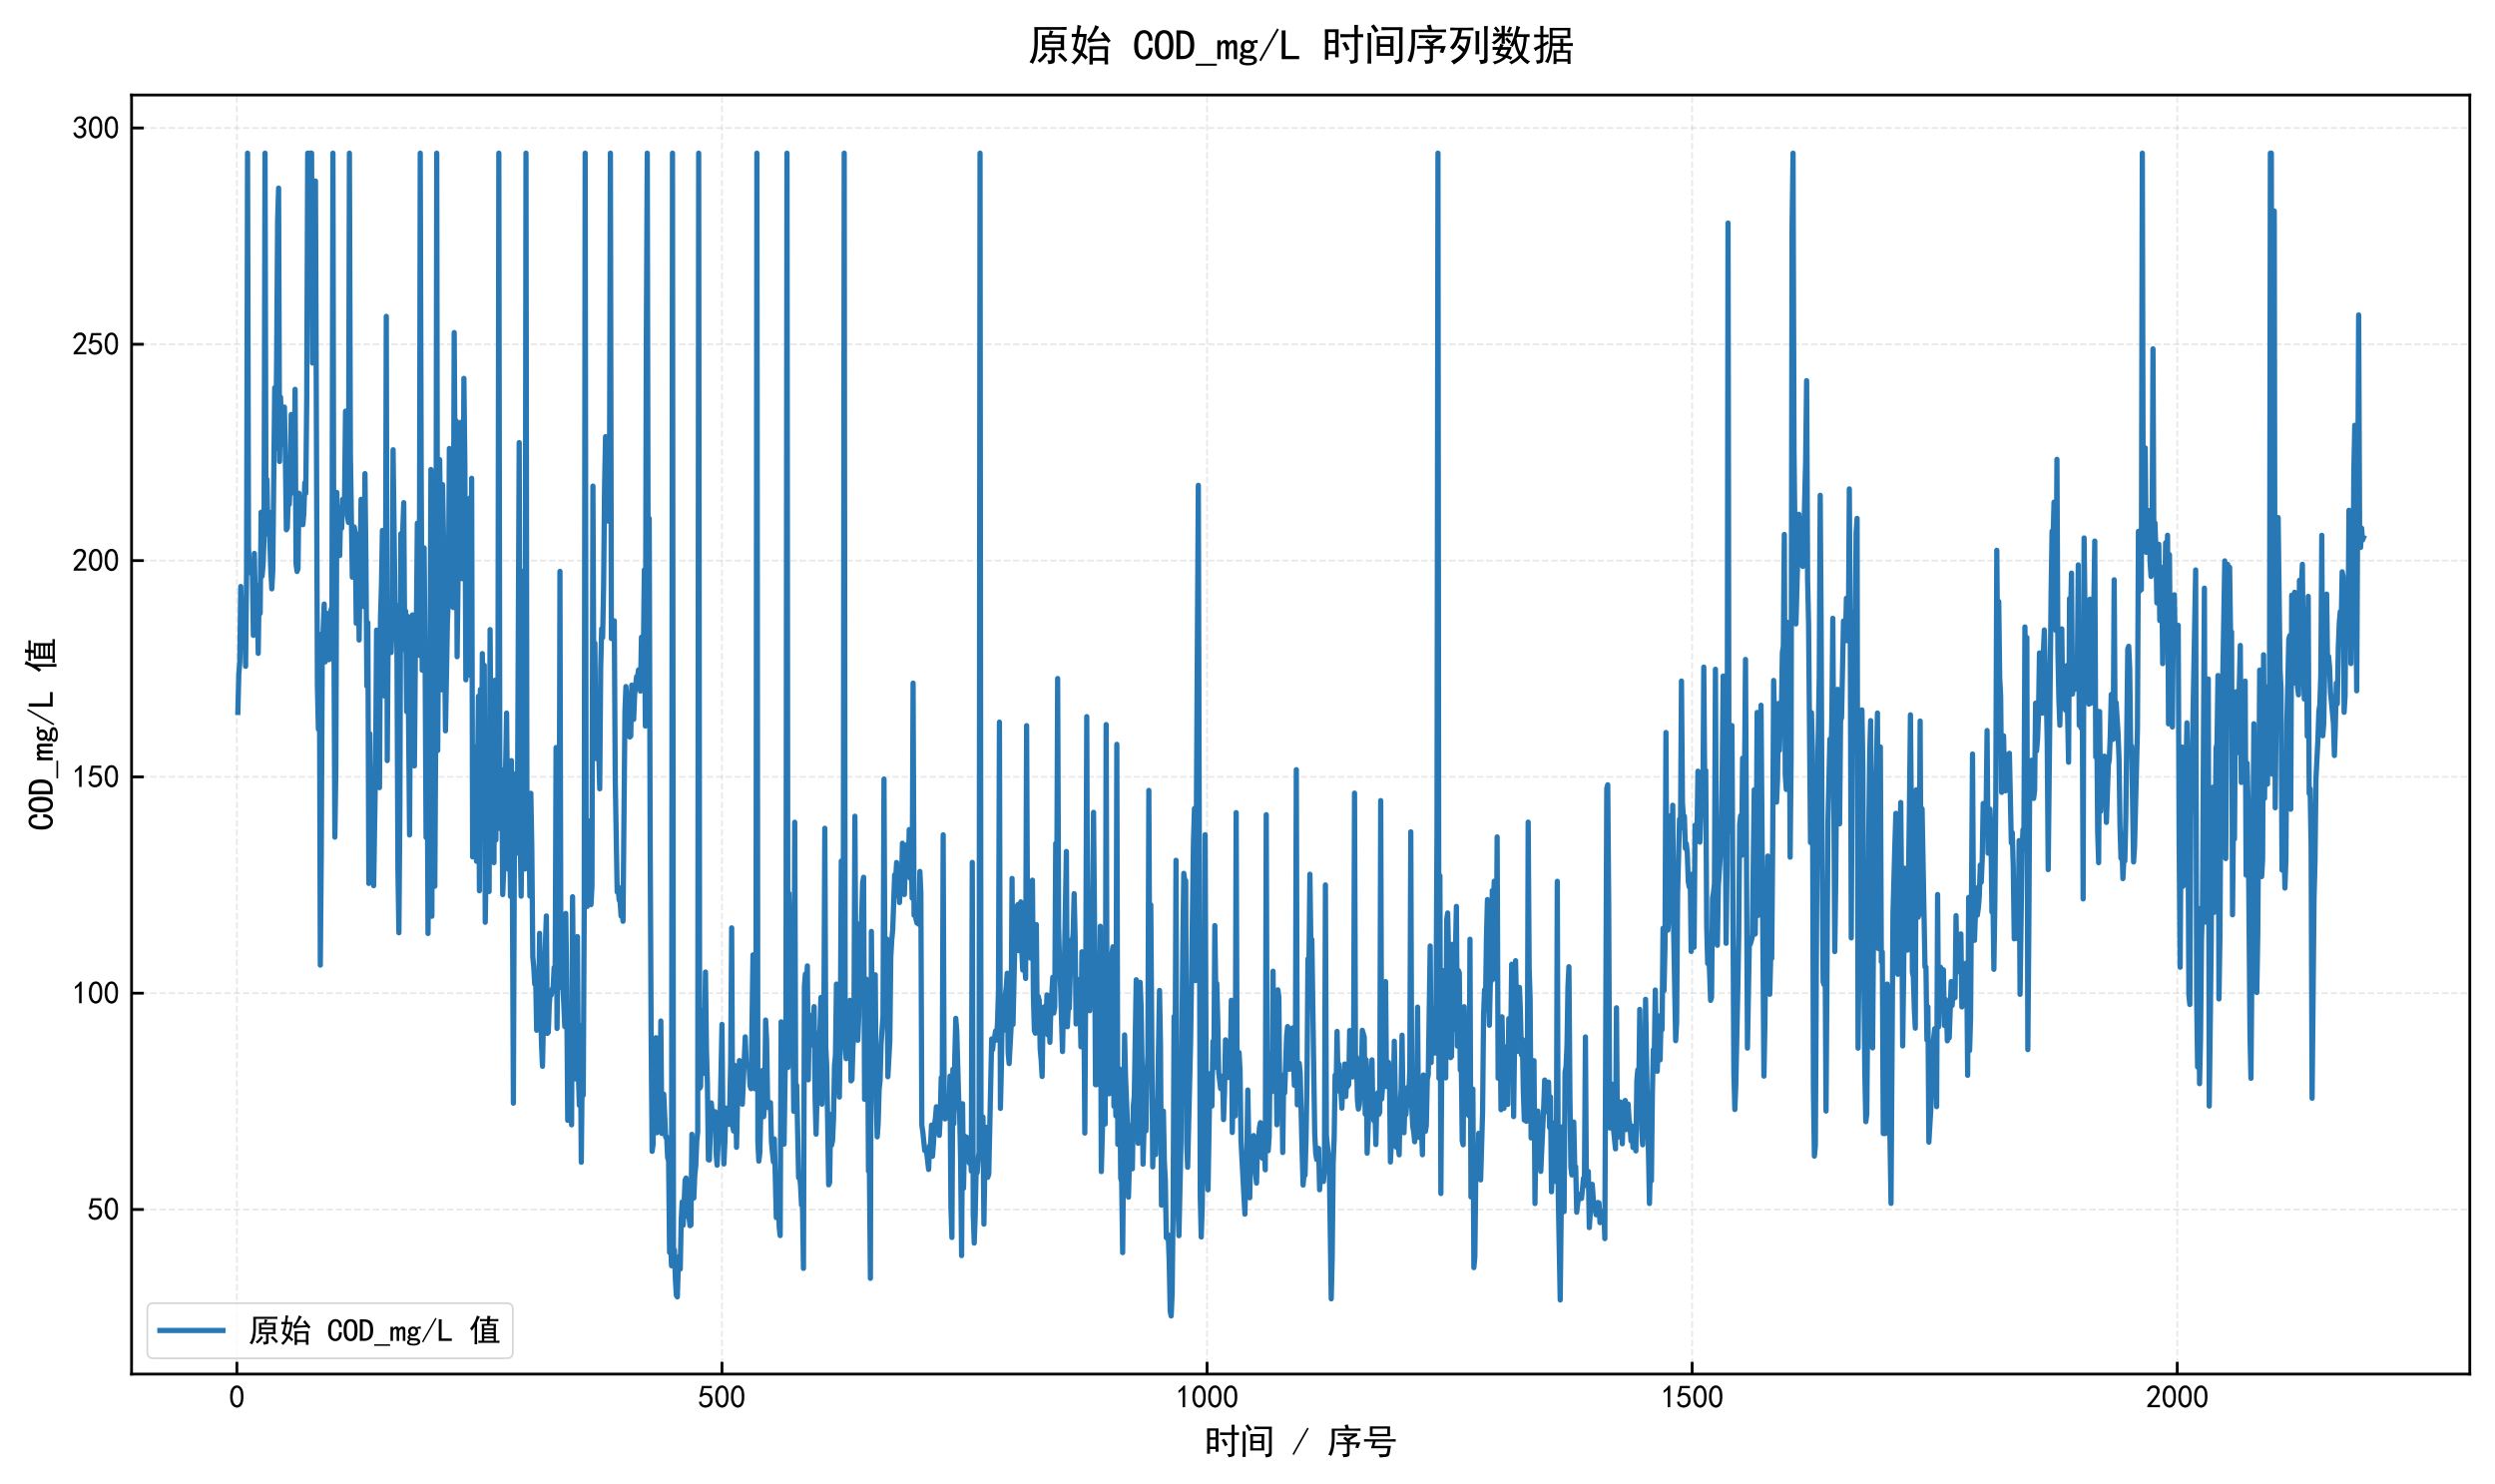 <?xml version="1.0" encoding="utf-8" standalone="no"?>
<!DOCTYPE svg PUBLIC "-//W3C//DTD SVG 1.1//EN"
  "http://www.w3.org/Graphics/SVG/1.1/DTD/svg11.dtd">
<svg xmlns:xlink="http://www.w3.org/1999/xlink" width="712.567pt" height="423.712pt" viewBox="0 0 712.567 423.712" xmlns="http://www.w3.org/2000/svg" version="1.1">
 <defs>
  <style type="text/css">*{stroke-linejoin: round; stroke-linecap: butt}</style>
 </defs>
 <g id="figure_1">
  <g id="patch_1">
   <path d="M 0 423.712 
L 712.567 423.712 
L 712.567 0 
L 0 0 
z
" style="fill: #ffffff"/>
  </g>
  <g id="axes_1">
   <g id="patch_2">
    <path d="M 37.575 392.441 
L 705.367 392.441 
L 705.367 27.137 
L 37.575 27.137 
z
" style="fill: #ffffff"/>
   </g>
   <g id="matplotlib.axis_1">
    <g id="xtick_1">
     <g id="line2d_1">
      <path d="M 67.652 392.441 
L 67.652 27.137 
" clip-path="url(#pb984783be3)" style="fill: none; stroke-dasharray: 1.85,0.8; stroke-dashoffset: 0; stroke: #b2b2b2; stroke-opacity: 0.3; stroke-width: 0.5"/>
     </g>
     <g id="line2d_2">
      <defs>
       <path id="m42b037d32d" d="M 0 0 
L 0 -3.5 
" style="stroke: #000000; stroke-width: 0.8"/>
      </defs>
      <g>
       <use xlink:href="#m42b037d32d" x="67.652" y="392.441" style="stroke: #000000; stroke-width: 0.8"/>
      </g>
     </g>
     <g id="text_1">
      <!-- 0 -->
      <g transform="translate(65.402 402.129) scale(0.09 -0.09)">
       <defs>
        <path id="SimHei-30" d="M 225 2537 
Q 250 3200 412 3587 
Q 575 3975 875 4225 
Q 1175 4475 1612 4475 
Q 2050 4475 2375 4112 
Q 2700 3750 2800 3200 
Q 2900 2650 2862 1937 
Q 2825 1225 2612 775 
Q 2400 325 1975 150 
Q 1550 -25 1125 187 
Q 700 400 525 750 
Q 350 1100 275 1487 
Q 200 1875 225 2537 
z
M 750 2687 
Q 675 2000 800 1462 
Q 925 925 1212 700 
Q 1500 475 1800 612 
Q 2100 750 2237 1162 
Q 2375 1575 2375 2062 
Q 2375 2550 2337 2950 
Q 2300 3350 2112 3675 
Q 1925 4000 1612 4012 
Q 1300 4025 1062 3700 
Q 825 3375 750 2687 
z
" transform="scale(0.016)"/>
       </defs>
       <use xlink:href="#SimHei-30"/>
      </g>
     </g>
    </g>
    <g id="xtick_2">
     <g id="line2d_3">
      <path d="M 206.193 392.441 
L 206.193 27.137 
" clip-path="url(#pb984783be3)" style="fill: none; stroke-dasharray: 1.85,0.8; stroke-dashoffset: 0; stroke: #b2b2b2; stroke-opacity: 0.3; stroke-width: 0.5"/>
     </g>
     <g id="line2d_4">
      <g>
       <use xlink:href="#m42b037d32d" x="206.193" y="392.441" style="stroke: #000000; stroke-width: 0.8"/>
      </g>
     </g>
     <g id="text_2">
      <!-- 500 -->
      <g transform="translate(199.443 402.129) scale(0.09 -0.09)">
       <defs>
        <path id="SimHei-35" d="M 550 1325 
Q 725 650 1150 575 
Q 1575 500 1837 662 
Q 2100 825 2212 1087 
Q 2325 1350 2312 1675 
Q 2300 2000 2137 2225 
Q 1975 2450 1725 2525 
Q 1475 2600 1162 2525 
Q 850 2450 650 2175 
L 225 2225 
Q 275 2375 700 4375 
L 2675 4375 
L 2675 3925 
L 1075 3925 
Q 950 3250 825 2850 
Q 1200 3025 1525 3012 
Q 1850 3000 2150 2862 
Q 2450 2725 2587 2487 
Q 2725 2250 2787 2012 
Q 2850 1775 2837 1500 
Q 2825 1225 2725 937 
Q 2625 650 2425 462 
Q 2225 275 1937 162 
Q 1650 50 1275 75 
Q 900 100 562 350 
Q 225 600 100 1200 
L 550 1325 
z
" transform="scale(0.016)"/>
       </defs>
       <use xlink:href="#SimHei-35"/>
       <use xlink:href="#SimHei-30" transform="translate(50 0)"/>
       <use xlink:href="#SimHei-30" transform="translate(100 0)"/>
      </g>
     </g>
    </g>
    <g id="xtick_3">
     <g id="line2d_5">
      <path d="M 344.733 392.441 
L 344.733 27.137 
" clip-path="url(#pb984783be3)" style="fill: none; stroke-dasharray: 1.85,0.8; stroke-dashoffset: 0; stroke: #b2b2b2; stroke-opacity: 0.3; stroke-width: 0.5"/>
     </g>
     <g id="line2d_6">
      <g>
       <use xlink:href="#m42b037d32d" x="344.733" y="392.441" style="stroke: #000000; stroke-width: 0.8"/>
      </g>
     </g>
     <g id="text_3">
      <!-- 1000 -->
      <g transform="translate(335.733 402.129) scale(0.09 -0.09)">
       <defs>
        <path id="SimHei-31" d="M 1400 3600 
Q 1075 3275 575 2975 
L 575 3450 
Q 1200 3875 1600 4450 
L 1900 4450 
L 1900 150 
L 1400 150 
L 1400 3600 
z
" transform="scale(0.016)"/>
       </defs>
       <use xlink:href="#SimHei-31"/>
       <use xlink:href="#SimHei-30" transform="translate(50 0)"/>
       <use xlink:href="#SimHei-30" transform="translate(100 0)"/>
       <use xlink:href="#SimHei-30" transform="translate(150 0)"/>
      </g>
     </g>
    </g>
    <g id="xtick_4">
     <g id="line2d_7">
      <path d="M 483.273 392.441 
L 483.273 27.137 
" clip-path="url(#pb984783be3)" style="fill: none; stroke-dasharray: 1.85,0.8; stroke-dashoffset: 0; stroke: #b2b2b2; stroke-opacity: 0.3; stroke-width: 0.5"/>
     </g>
     <g id="line2d_8">
      <g>
       <use xlink:href="#m42b037d32d" x="483.273" y="392.441" style="stroke: #000000; stroke-width: 0.8"/>
      </g>
     </g>
     <g id="text_4">
      <!-- 1500 -->
      <g transform="translate(474.273 402.129) scale(0.09 -0.09)">
       <use xlink:href="#SimHei-31"/>
       <use xlink:href="#SimHei-35" transform="translate(50 0)"/>
       <use xlink:href="#SimHei-30" transform="translate(100 0)"/>
       <use xlink:href="#SimHei-30" transform="translate(150 0)"/>
      </g>
     </g>
    </g>
    <g id="xtick_5">
     <g id="line2d_9">
      <path d="M 621.814 392.441 
L 621.814 27.137 
" clip-path="url(#pb984783be3)" style="fill: none; stroke-dasharray: 1.85,0.8; stroke-dashoffset: 0; stroke: #b2b2b2; stroke-opacity: 0.3; stroke-width: 0.5"/>
     </g>
     <g id="line2d_10">
      <g>
       <use xlink:href="#m42b037d32d" x="621.814" y="392.441" style="stroke: #000000; stroke-width: 0.8"/>
      </g>
     </g>
     <g id="text_5">
      <!-- 2000 -->
      <g transform="translate(612.814 402.129) scale(0.09 -0.09)">
       <defs>
        <path id="SimHei-32" d="M 300 250 
Q 325 625 650 925 
Q 975 1225 1475 1862 
Q 1975 2500 2125 2850 
Q 2275 3200 2237 3450 
Q 2200 3700 2000 3862 
Q 1800 4025 1537 4000 
Q 1275 3975 1037 3800 
Q 800 3625 675 3275 
L 200 3350 
Q 400 3925 712 4187 
Q 1025 4450 1450 4475 
Q 1700 4500 1900 4462 
Q 2100 4425 2312 4287 
Q 2525 4150 2662 3875 
Q 2800 3600 2762 3212 
Q 2725 2825 2375 2287 
Q 2025 1750 1025 600 
L 2825 600 
L 2825 150 
L 300 150 
L 300 250 
z
" transform="scale(0.016)"/>
       </defs>
       <use xlink:href="#SimHei-32"/>
       <use xlink:href="#SimHei-30" transform="translate(50 0)"/>
       <use xlink:href="#SimHei-30" transform="translate(100 0)"/>
       <use xlink:href="#SimHei-30" transform="translate(150 0)"/>
      </g>
     </g>
    </g>
    <g id="text_6">
     <!-- 时间 / 序号 -->
     <g transform="translate(343.971 415.262) scale(0.1 -0.1)">
      <defs>
       <path id="SimHei-65f6" d="M 2525 4575 
Q 2500 3675 2500 2400 
Q 2500 1125 2525 400 
L 2000 400 
L 2000 875 
L 1000 875 
L 1000 50 
L 475 50 
Q 500 1200 500 2350 
Q 500 3525 475 4575 
L 2525 4575 
z
M 4875 3825 
Q 4875 4575 4850 5225 
L 5400 5225 
Q 5375 4575 5375 3825 
Q 5750 3825 6175 3850 
L 6175 3375 
Q 5750 3400 5375 3400 
L 5375 50 
Q 5375 -325 5075 -425 
Q 4775 -525 4300 -575 
Q 4300 -275 4025 0 
Q 4500 -50 4687 -25 
Q 4875 0 4875 300 
L 4875 3400 
Q 3625 3400 2775 3375 
L 2775 3850 
Q 3575 3825 4875 3825 
z
M 2000 1300 
L 2000 2550 
L 1000 2550 
L 1000 1300 
L 2000 1300 
z
M 2000 2975 
L 2000 4150 
L 1000 4150 
L 1000 2975 
L 2000 2975 
z
M 3550 2725 
Q 3875 2200 4175 1600 
Q 3925 1525 3650 1375 
Q 3450 1975 3075 2500 
Q 3300 2600 3550 2725 
z
" transform="scale(0.016)"/>
       <path id="SimHei-95f4" d="M 4450 3550 
Q 4425 3075 4425 2725 
L 4425 1400 
Q 4425 1075 4450 625 
L 1925 625 
Q 1950 1075 1950 1425 
L 1950 2725 
Q 1950 3075 1925 3550 
L 4450 3550 
z
M 5800 4875 
Q 5775 4400 5775 3925 
L 5775 250 
Q 5800 -325 5462 -450 
Q 5125 -575 4725 -625 
Q 4700 -325 4525 -25 
Q 5000 -50 5137 25 
Q 5275 100 5275 350 
L 5275 4450 
L 3775 4450 
Q 3175 4450 2650 4425 
L 2650 4900 
Q 3175 4875 3775 4875 
L 5800 4875 
z
M 550 -525 
Q 600 -25 600 525 
L 600 3150 
Q 600 3675 550 4025 
L 1125 4025 
Q 1100 3650 1100 3300 
L 1100 500 
Q 1100 0 1125 -525 
L 550 -525 
z
M 3950 1025 
L 3950 1950 
L 2425 1950 
L 2425 1025 
L 3950 1025 
z
M 3950 2350 
L 3950 3150 
L 2425 3150 
L 2425 2350 
L 3950 2350 
z
M 1525 5300 
Q 1750 5000 2225 4350 
Q 1950 4225 1700 4075 
Q 1450 4575 1075 5025 
Q 1350 5225 1525 5300 
z
" transform="scale(0.016)"/>
       <path id="SimHei-20" transform="scale(0.016)"/>
       <path id="SimHei-2f" d="M 3000 4550 
L 350 -175 
L 100 -25 
L 2750 4700 
L 3000 4550 
z
" transform="scale(0.016)"/>
       <path id="SimHei-5e8f" d="M 4000 2075 
L 5975 2075 
Q 5750 1525 5575 1025 
Q 5325 1100 5050 1150 
Q 5175 1450 5275 1700 
L 4050 1700 
L 4050 150 
Q 4050 -375 3762 -462 
Q 3475 -550 2950 -575 
Q 2875 -300 2750 0 
Q 3350 -75 3475 25 
Q 3600 125 3575 375 
L 3575 1700 
L 2450 1700 
Q 2050 1700 1675 1675 
L 1675 2100 
Q 2100 2075 2425 2075 
L 3675 2075 
Q 3325 2400 2875 2775 
Q 2975 2875 3250 3100 
Q 3400 2975 3725 2725 
L 4575 3275 
L 3000 3275 
Q 2400 3275 1950 3250 
L 1950 3700 
Q 2400 3675 3000 3675 
L 5400 3675 
L 5400 3250 
Q 4700 2875 4025 2450 
L 4275 2250 
L 4000 2075 
z
M 3725 5275 
Q 3825 4925 3925 4525 
L 4850 4525 
Q 5425 4525 6000 4550 
L 6000 4125 
Q 5425 4150 4850 4150 
L 1400 4150 
Q 1400 2750 1362 2137 
Q 1325 1525 1200 887 
Q 1075 250 775 -350 
Q 625 -250 250 -125 
Q 475 300 600 700 
Q 725 1100 800 1637 
Q 875 2175 875 2825 
Q 875 3500 850 4525 
L 3350 4525 
Q 3275 4825 3150 5150 
Q 3425 5200 3725 5275 
z
" transform="scale(0.016)"/>
       <path id="SimHei-53f7" d="M 5025 4925 
Q 5000 4550 5000 4075 
Q 5000 3600 5025 3175 
L 1400 3175 
Q 1425 3525 1425 4000 
Q 1425 4500 1400 4925 
L 5025 4925 
z
M 5175 2625 
Q 5650 2625 6025 2650 
L 6025 2200 
Q 5650 2225 5175 2225 
L 2450 2225 
Q 2350 1875 2225 1450 
L 5175 1450 
Q 5100 1050 5062 775 
Q 5025 500 4950 112 
Q 4875 -275 4650 -412 
Q 4425 -550 3225 -625 
Q 3125 -350 2975 -50 
Q 3875 -75 4112 -50 
Q 4350 -25 4425 212 
Q 4500 450 4575 1025 
L 1600 1025 
Q 1825 1625 1950 2225 
L 1350 2225 
Q 825 2225 375 2200 
L 375 2650 
Q 825 2625 1350 2625 
L 5175 2625 
z
M 4525 3575 
L 4525 4525 
L 1900 4525 
L 1900 3575 
L 4525 3575 
z
" transform="scale(0.016)"/>
      </defs>
      <use xlink:href="#SimHei-65f6"/>
      <use xlink:href="#SimHei-95f4" transform="translate(100 0)"/>
      <use xlink:href="#SimHei-20" transform="translate(200 0)"/>
      <use xlink:href="#SimHei-2f" transform="translate(250 0)"/>
      <use xlink:href="#SimHei-20" transform="translate(300 0)"/>
      <use xlink:href="#SimHei-5e8f" transform="translate(350 0)"/>
      <use xlink:href="#SimHei-53f7" transform="translate(450 0)"/>
     </g>
    </g>
   </g>
   <g id="matplotlib.axis_2">
    <g id="ytick_1">
     <g id="line2d_11">
      <path d="M 37.575 345.426 
L 705.367 345.426 
" clip-path="url(#pb984783be3)" style="fill: none; stroke-dasharray: 1.85,0.8; stroke-dashoffset: 0; stroke: #b2b2b2; stroke-opacity: 0.3; stroke-width: 0.5"/>
     </g>
     <g id="line2d_12">
      <defs>
       <path id="m1061c21668" d="M 0 0 
L 3.5 0 
" style="stroke: #000000; stroke-width: 0.8"/>
      </defs>
      <g>
       <use xlink:href="#m1061c21668" x="37.575" y="345.426" style="stroke: #000000; stroke-width: 0.8"/>
      </g>
     </g>
     <g id="text_7">
      <!-- 50 -->
      <g transform="translate(25.075 348.52) scale(0.09 -0.09)">
       <use xlink:href="#SimHei-35"/>
       <use xlink:href="#SimHei-30" transform="translate(50 0)"/>
      </g>
     </g>
    </g>
    <g id="ytick_2">
     <g id="line2d_13">
      <path d="M 37.575 283.651 
L 705.367 283.651 
" clip-path="url(#pb984783be3)" style="fill: none; stroke-dasharray: 1.85,0.8; stroke-dashoffset: 0; stroke: #b2b2b2; stroke-opacity: 0.3; stroke-width: 0.5"/>
     </g>
     <g id="line2d_14">
      <g>
       <use xlink:href="#m1061c21668" x="37.575" y="283.651" style="stroke: #000000; stroke-width: 0.8"/>
      </g>
     </g>
     <g id="text_8">
      <!-- 100 -->
      <g transform="translate(20.575 286.745) scale(0.09 -0.09)">
       <use xlink:href="#SimHei-31"/>
       <use xlink:href="#SimHei-30" transform="translate(50 0)"/>
       <use xlink:href="#SimHei-30" transform="translate(100 0)"/>
      </g>
     </g>
    </g>
    <g id="ytick_3">
     <g id="line2d_15">
      <path d="M 37.575 221.876 
L 705.367 221.876 
" clip-path="url(#pb984783be3)" style="fill: none; stroke-dasharray: 1.85,0.8; stroke-dashoffset: 0; stroke: #b2b2b2; stroke-opacity: 0.3; stroke-width: 0.5"/>
     </g>
     <g id="line2d_16">
      <g>
       <use xlink:href="#m1061c21668" x="37.575" y="221.876" style="stroke: #000000; stroke-width: 0.8"/>
      </g>
     </g>
     <g id="text_9">
      <!-- 150 -->
      <g transform="translate(20.575 224.969) scale(0.09 -0.09)">
       <use xlink:href="#SimHei-31"/>
       <use xlink:href="#SimHei-35" transform="translate(50 0)"/>
       <use xlink:href="#SimHei-30" transform="translate(100 0)"/>
      </g>
     </g>
    </g>
    <g id="ytick_4">
     <g id="line2d_17">
      <path d="M 37.575 160.101 
L 705.367 160.101 
" clip-path="url(#pb984783be3)" style="fill: none; stroke-dasharray: 1.85,0.8; stroke-dashoffset: 0; stroke: #b2b2b2; stroke-opacity: 0.3; stroke-width: 0.5"/>
     </g>
     <g id="line2d_18">
      <g>
       <use xlink:href="#m1061c21668" x="37.575" y="160.101" style="stroke: #000000; stroke-width: 0.8"/>
      </g>
     </g>
     <g id="text_10">
      <!-- 200 -->
      <g transform="translate(20.575 163.194) scale(0.09 -0.09)">
       <use xlink:href="#SimHei-32"/>
       <use xlink:href="#SimHei-30" transform="translate(50 0)"/>
       <use xlink:href="#SimHei-30" transform="translate(100 0)"/>
      </g>
     </g>
    </g>
    <g id="ytick_5">
     <g id="line2d_19">
      <path d="M 37.575 98.325 
L 705.367 98.325 
" clip-path="url(#pb984783be3)" style="fill: none; stroke-dasharray: 1.85,0.8; stroke-dashoffset: 0; stroke: #b2b2b2; stroke-opacity: 0.3; stroke-width: 0.5"/>
     </g>
     <g id="line2d_20">
      <g>
       <use xlink:href="#m1061c21668" x="37.575" y="98.325" style="stroke: #000000; stroke-width: 0.8"/>
      </g>
     </g>
     <g id="text_11">
      <!-- 250 -->
      <g transform="translate(20.575 101.419) scale(0.09 -0.09)">
       <use xlink:href="#SimHei-32"/>
       <use xlink:href="#SimHei-35" transform="translate(50 0)"/>
       <use xlink:href="#SimHei-30" transform="translate(100 0)"/>
      </g>
     </g>
    </g>
    <g id="ytick_6">
     <g id="line2d_21">
      <path d="M 37.575 36.55 
L 705.367 36.55 
" clip-path="url(#pb984783be3)" style="fill: none; stroke-dasharray: 1.85,0.8; stroke-dashoffset: 0; stroke: #b2b2b2; stroke-opacity: 0.3; stroke-width: 0.5"/>
     </g>
     <g id="line2d_22">
      <g>
       <use xlink:href="#m1061c21668" x="37.575" y="36.55" style="stroke: #000000; stroke-width: 0.8"/>
      </g>
     </g>
     <g id="text_12">
      <!-- 300 -->
      <g transform="translate(20.575 39.644) scale(0.09 -0.09)">
       <defs>
        <path id="SimHei-33" d="M 250 1225 
L 700 1300 
Q 800 975 1025 762 
Q 1250 550 1587 562 
Q 1925 575 2125 837 
Q 2325 1100 2300 1437 
Q 2275 1775 2037 1962 
Q 1800 2150 1275 2225 
L 1275 2550 
Q 1800 2600 2037 2825 
Q 2275 3050 2250 3412 
Q 2225 3775 1925 3937 
Q 1625 4100 1287 3975 
Q 950 3850 750 3275 
L 300 3350 
Q 450 3800 712 4100 
Q 975 4400 1425 4450 
Q 1875 4500 2212 4337 
Q 2550 4175 2687 3837 
Q 2825 3500 2725 3100 
Q 2625 2700 2150 2400 
Q 2500 2250 2687 1950 
Q 2875 1650 2812 1162 
Q 2750 675 2375 375 
Q 2000 75 1525 87 
Q 1050 100 700 387 
Q 350 675 250 1225 
z
" transform="scale(0.016)"/>
       </defs>
       <use xlink:href="#SimHei-33"/>
       <use xlink:href="#SimHei-30" transform="translate(50 0)"/>
       <use xlink:href="#SimHei-30" transform="translate(100 0)"/>
      </g>
     </g>
    </g>
    <g id="text_13">
     <!-- COD_mg/L 值 -->
     <g transform="translate(15.247 237.289) rotate(-90) scale(0.1 -0.1)">
      <defs>
       <path id="SimHei-43" d="M 2975 1825 
Q 2950 875 2575 475 
Q 2200 75 1675 75 
Q 1075 75 650 562 
Q 225 1050 225 2125 
Q 225 3300 637 3875 
Q 1050 4450 1700 4450 
Q 2250 4450 2612 4037 
Q 2975 3625 2950 2875 
L 2400 2875 
Q 2400 3425 2225 3700 
Q 2050 3975 1700 3975 
Q 1300 3975 1062 3562 
Q 825 3150 825 2175 
Q 825 1275 1062 912 
Q 1300 550 1675 550 
Q 1950 550 2175 812 
Q 2400 1075 2400 1825 
L 2975 1825 
z
" transform="scale(0.016)"/>
       <path id="SimHei-4f" d="M 2950 2275 
Q 2950 1100 2587 587 
Q 2225 75 1575 75 
Q 925 75 550 587 
Q 175 1100 175 2275 
Q 175 3450 550 3950 
Q 925 4450 1575 4450 
Q 2225 4450 2587 3950 
Q 2950 3450 2950 2275 
z
M 2350 2275 
Q 2350 3325 2125 3650 
Q 1900 3975 1575 3975 
Q 1250 3975 1012 3650 
Q 775 3325 775 2275 
Q 775 1225 1012 887 
Q 1250 550 1575 550 
Q 1900 550 2125 887 
Q 2350 1225 2350 2275 
z
" transform="scale(0.016)"/>
       <path id="SimHei-44" d="M 2925 2250 
Q 2925 1100 2437 612 
Q 1950 125 1125 125 
L 275 125 
L 275 4400 
L 1125 4400 
Q 2050 4400 2487 3900 
Q 2925 3400 2925 2250 
z
M 2325 2250 
Q 2325 3175 2025 3550 
Q 1725 3925 1125 3925 
L 850 3925 
L 850 600 
L 1125 600 
Q 1725 600 2025 962 
Q 2325 1325 2325 2250 
z
" transform="scale(0.016)"/>
       <path id="SimHei-5f" d="M 3150 -850 
L 0 -850 
L 0 -550 
L 3150 -550 
L 3150 -850 
z
" transform="scale(0.016)"/>
       <path id="SimHei-6d" d="M 3050 125 
L 2550 125 
L 2550 2150 
Q 2550 2300 2500 2400 
Q 2450 2500 2300 2500 
Q 2125 2500 1975 2312 
Q 1825 2125 1825 1825 
L 1825 125 
L 1325 125 
L 1325 2150 
Q 1325 2300 1275 2400 
Q 1225 2500 1075 2500 
Q 900 2500 750 2312 
Q 600 2125 600 1825 
L 600 125 
L 100 125 
L 100 2925 
L 600 2925 
L 600 2550 
Q 725 2750 900 2862 
Q 1075 2975 1275 2975 
Q 1475 2975 1612 2862 
Q 1750 2750 1800 2550 
Q 1925 2750 2087 2862 
Q 2250 2975 2450 2975 
Q 2750 2975 2900 2812 
Q 3050 2650 3050 2350 
L 3050 125 
z
" transform="scale(0.016)"/>
       <path id="SimHei-67" d="M 2975 2500 
Q 2800 2550 2637 2562 
Q 2475 2575 2300 2525 
Q 2375 2450 2425 2337 
Q 2475 2225 2475 2000 
Q 2475 1575 2187 1300 
Q 1900 1025 1475 1025 
Q 1375 1025 1212 1062 
Q 1050 1100 950 1150 
Q 875 1100 850 1050 
Q 825 1000 825 925 
Q 825 800 1000 737 
Q 1175 675 1625 675 
Q 2350 675 2612 475 
Q 2875 275 2875 -25 
Q 2875 -425 2487 -612 
Q 2100 -800 1575 -800 
Q 900 -800 575 -625 
Q 250 -450 250 -150 
Q 250 0 375 150 
Q 500 300 700 400 
Q 550 475 462 587 
Q 375 700 375 875 
Q 375 1025 487 1137 
Q 600 1250 750 1325 
Q 625 1450 550 1625 
Q 475 1800 475 2000 
Q 475 2425 762 2700 
Q 1050 2975 1475 2975 
Q 1700 2975 1862 2912 
Q 2025 2850 2150 2725 
Q 2350 2875 2550 2937 
Q 2750 3000 2975 2975 
L 2975 2500 
z
M 1975 2000 
Q 1975 2250 1850 2400 
Q 1725 2550 1475 2550 
Q 1225 2550 1100 2400 
Q 975 2250 975 2000 
Q 975 1750 1100 1600 
Q 1225 1450 1475 1450 
Q 1725 1450 1850 1600 
Q 1975 1750 1975 2000 
z
M 2400 -75 
Q 2400 25 2287 125 
Q 2175 225 1725 225 
Q 1625 225 1450 237 
Q 1275 250 1050 275 
Q 850 200 775 100 
Q 700 0 700 -100 
Q 700 -250 900 -350 
Q 1100 -450 1600 -450 
Q 2025 -450 2212 -337 
Q 2400 -225 2400 -75 
z
" transform="scale(0.016)"/>
       <path id="SimHei-4c" d="M 2900 125 
L 300 125 
L 300 4400 
L 875 4400 
L 875 600 
L 2900 600 
L 2900 125 
z
" transform="scale(0.016)"/>
       <path id="SimHei-503c" d="M 3675 4450 
L 3675 5100 
Q 3975 5075 4350 5050 
Q 4225 4875 4200 4450 
L 5125 4450 
Q 5550 4450 5875 4475 
L 5875 4025 
Q 5525 4050 5125 4050 
L 4175 4050 
L 4125 3500 
L 5400 3500 
Q 5375 3200 5375 2700 
L 5375 150 
Q 5875 150 6100 175 
L 6100 -275 
Q 5775 -250 5200 -250 
L 2850 -250 
Q 2275 -250 1900 -275 
L 1900 175 
Q 2125 150 2600 150 
L 2600 2700 
Q 2600 3175 2575 3500 
L 3600 3500 
L 3650 4050 
L 3200 4050 
Q 2575 4050 2225 4025 
L 2225 4475 
Q 2550 4450 3200 4450 
L 3675 4450 
z
M 2225 4900 
Q 2025 4675 1650 3750 
L 1650 450 
Q 1650 -75 1675 -550 
L 1150 -550 
Q 1175 -125 1175 375 
L 1175 2950 
Q 875 2450 625 2150 
Q 425 2425 250 2575 
Q 500 2825 937 3537 
Q 1375 4250 1625 5150 
Q 1975 4975 2225 4900 
z
M 4925 2650 
L 4925 3150 
L 3075 3150 
L 3075 2650 
L 4925 2650 
z
M 4925 150 
L 4925 625 
L 3075 625 
L 3075 150 
L 4925 150 
z
M 4925 1000 
L 4925 1450 
L 3075 1450 
L 3075 1000 
L 4925 1000 
z
M 4925 1825 
L 4925 2275 
L 3075 2275 
L 3075 1825 
L 4925 1825 
z
" transform="scale(0.016)"/>
      </defs>
      <use xlink:href="#SimHei-43"/>
      <use xlink:href="#SimHei-4f" transform="translate(50 0)"/>
      <use xlink:href="#SimHei-44" transform="translate(100 0)"/>
      <use xlink:href="#SimHei-5f" transform="translate(150 0)"/>
      <use xlink:href="#SimHei-6d" transform="translate(200 0)"/>
      <use xlink:href="#SimHei-67" transform="translate(250 0)"/>
      <use xlink:href="#SimHei-2f" transform="translate(300 0)"/>
      <use xlink:href="#SimHei-4c" transform="translate(350 0)"/>
      <use xlink:href="#SimHei-20" transform="translate(400 0)"/>
      <use xlink:href="#SimHei-503c" transform="translate(450 0)"/>
     </g>
    </g>
   </g>
   <g id="line2d_23">
    <path d="M 67.929 203.467 
L 68.206 192.495 
L 68.483 189.061 
L 68.76 167.501 
L 69.038 179.362 
L 69.315 183.167 
L 69.592 179.473 
L 69.869 178.547 
L 70.146 190.296 
L 70.423 163.301 
L 70.7 43.742 
L 70.977 156.135 
L 71.254 163.572 
L 71.531 163.14 
L 71.808 161.62 
L 72.085 163.325 
L 72.362 181.462 
L 72.64 158.062 
L 72.917 171.554 
L 73.194 169.985 
L 73.471 169.935 
L 73.748 186.602 
L 74.025 167.069 
L 74.302 175.174 
L 74.579 146.288 
L 74.856 164.548 
L 75.133 161.188 
L 75.41 154.306 
L 75.687 43.742 
L 75.965 148.264 
L 76.242 136.947 
L 76.519 152.552 
L 76.796 146.201 
L 77.35 162.843 
L 77.627 168.181 
L 77.904 162.967 
L 78.458 110.742 
L 78.735 128.188 
L 79.012 102.328 
L 79.29 63.114 
L 79.567 53.724 
L 79.844 131.808 
L 80.121 113.423 
L 80.398 120.453 
L 80.675 118.328 
L 80.952 127.001 
L 81.229 116.265 
L 81.506 130.498 
L 81.783 151.304 
L 82.06 150.797 
L 82.337 141.395 
L 82.614 144.064 
L 82.892 137.787 
L 83.169 118.378 
L 83.446 120.317 
L 83.723 135.526 
L 84 140.889 
L 84.277 111.199 
L 84.554 161.002 
L 84.831 163.214 
L 85.108 162.46 
L 85.385 140.864 
L 85.662 145.62 
L 85.939 143.594 
L 86.217 144.842 
L 86.494 149.858 
L 86.771 146.634 
L 87.048 137.899 
L 87.325 140.889 
L 87.602 113.745 
L 87.879 43.742 
L 88.156 67.895 
L 88.433 43.742 
L 88.987 43.742 
L 89.264 103.688 
L 89.819 58.802 
L 90.096 51.698 
L 90.65 195.967 
L 90.927 208.285 
L 91.204 181.166 
L 91.481 275.632 
L 91.758 243.732 
L 92.035 186.306 
L 92.589 172.517 
L 92.866 189.048 
L 93.421 175.186 
L 93.698 188.27 
L 93.975 188.406 
L 94.529 174.21 
L 94.806 173.345 
L 95.083 43.742 
L 95.36 179.127 
L 95.637 239.086 
L 95.914 219.812 
L 96.191 140.641 
L 96.469 158.284 
L 96.746 147.869 
L 97.023 158.667 
L 97.3 144.941 
L 97.577 150.871 
L 97.854 142.606 
L 98.131 144.953 
L 98.408 142.21 
L 98.685 117.426 
L 99.239 147.375 
L 99.516 149.203 
L 99.793 43.742 
L 100.071 129.522 
L 100.625 164.845 
L 101.179 150.513 
L 101.456 152.49 
L 101.733 178.015 
L 102.287 152.601 
L 102.564 182.797 
L 103.118 142.606 
L 103.396 165.957 
L 103.673 167.106 
L 103.95 173.259 
L 104.227 135.267 
L 104.504 159.816 
L 104.781 195.992 
L 105.058 177.83 
L 105.335 252.306 
L 105.612 209.545 
L 106.166 250.922 
L 106.443 245.412 
L 106.721 252.949 
L 107.275 217.675 
L 107.552 179.955 
L 107.829 207.704 
L 108.106 223.593 
L 108.383 224.952 
L 108.66 176.916 
L 108.937 167.341 
L 109.214 151.501 
L 109.768 198.759 
L 110.045 191.433 
L 110.323 90.356 
L 110.6 217.23 
L 110.877 178.435 
L 111.154 182.179 
L 111.431 176.693 
L 111.708 186.367 
L 111.985 175.161 
L 112.262 128.459 
L 112.816 172.653 
L 113.093 172.715 
L 113.37 186.219 
L 113.648 248.328 
L 113.925 266.403 
L 114.202 231.278 
L 114.479 152.416 
L 114.756 170.343 
L 115.033 151.23 
L 115.31 143.557 
L 115.587 185.651 
L 115.864 174.544 
L 116.141 203.244 
L 116.418 176.026 
L 116.973 238.468 
L 117.25 184.119 
L 117.527 177.904 
L 117.804 175.618 
L 118.081 213.857 
L 118.358 218.751 
L 118.635 185.531 
L 118.912 179.26 
L 119.189 149.404 
L 119.466 182.928 
L 119.743 187.159 
L 120.02 43.742 
L 120.297 136.406 
L 120.575 191.414 
L 120.852 181.175 
L 121.129 156.469 
L 121.406 187.944 
L 121.683 239.19 
L 121.96 200.211 
L 122.237 266.598 
L 122.791 200.939 
L 123.068 134.091 
L 123.345 261.687 
L 123.622 161.857 
L 124.177 253.119 
L 124.454 208.253 
L 124.731 43.742 
L 125.008 214.34 
L 125.562 131.266 
L 125.839 152.433 
L 126.116 197.001 
L 126.393 138.389 
L 126.67 153.374 
L 127.225 208.725 
L 127.779 177.684 
L 128.056 171.006 
L 128.333 128.096 
L 128.61 152.167 
L 128.887 135.014 
L 129.164 167.521 
L 129.441 173.512 
L 129.718 94.982 
L 129.995 139.008 
L 130.272 120.185 
L 130.549 187.558 
L 131.104 142.854 
L 131.381 158.871 
L 131.658 120.603 
L 131.935 165.249 
L 132.212 165.25 
L 132.489 108.066 
L 132.766 133.094 
L 133.043 194.158 
L 133.32 176.199 
L 133.597 175.315 
L 133.874 178.533 
L 134.152 142.25 
L 134.429 192.99 
L 134.706 136.604 
L 134.983 244.74 
L 135.26 238.77 
L 135.537 213.37 
L 135.814 235.508 
L 136.091 245.97 
L 136.645 198.858 
L 136.922 254.411 
L 137.199 196.91 
L 137.476 226.762 
L 137.754 186.669 
L 138.031 227.454 
L 138.308 190.006 
L 138.585 263.401 
L 138.862 244.699 
L 139.139 245.662 
L 139.416 254.614 
L 139.693 254.614 
L 139.97 179.82 
L 140.247 220.552 
L 140.524 227.94 
L 140.801 212.124 
L 141.079 246.368 
L 141.356 194.284 
L 141.633 239.898 
L 141.91 205.595 
L 142.187 217.611 
L 142.464 43.742 
L 142.741 216.181 
L 143.018 236.765 
L 143.295 219.837 
L 143.572 255.502 
L 143.849 248.843 
L 144.126 221.731 
L 144.404 219.132 
L 144.681 203.647 
L 144.958 232.716 
L 145.235 248.278 
L 145.512 233.685 
L 145.789 255.997 
L 146.066 217.24 
L 146.343 254.317 
L 146.62 315.067 
L 146.897 243.588 
L 147.174 221.032 
L 147.451 240.968 
L 147.728 243.644 
L 148.283 126.412 
L 148.56 238.382 
L 148.837 255.953 
L 149.114 231.786 
L 149.391 163.166 
L 149.668 227.134 
L 149.945 248.177 
L 150.222 43.742 
L 150.499 242.117 
L 150.776 242.287 
L 151.053 236.037 
L 151.331 255.919 
L 151.608 226.576 
L 151.885 242.13 
L 152.162 273.222 
L 152.439 276.275 
L 152.716 281.077 
L 152.993 279.561 
L 153.27 294.242 
L 153.824 289.523 
L 154.101 266.564 
L 154.378 287.435 
L 154.656 298.278 
L 154.933 304.528 
L 155.487 277.337 
L 156.041 261.596 
L 156.318 295.145 
L 156.595 294.822 
L 156.872 286.899 
L 157.149 283.488 
L 157.426 284.185 
L 157.703 282.568 
L 157.98 281.949 
L 158.258 276.316 
L 158.535 283.162 
L 158.812 213.5 
L 159.089 293.728 
L 159.366 269.719 
L 159.643 277.788 
L 159.92 163.189 
L 160.197 282.034 
L 160.474 280.611 
L 160.751 280.809 
L 161.305 293.22 
L 161.583 260.877 
L 161.86 282.986 
L 162.137 319.975 
L 162.414 303.332 
L 162.691 311.257 
L 162.968 312.982 
L 163.245 321.262 
L 163.522 256.111 
L 163.799 286.048 
L 164.076 291.051 
L 164.353 308.145 
L 164.63 274.289 
L 164.907 267.502 
L 165.185 306.846 
L 165.462 315.681 
L 165.739 292.87 
L 166.016 331.939 
L 166.293 304.91 
L 166.57 312.794 
L 166.847 261.239 
L 167.124 43.742 
L 167.401 248.207 
L 167.678 258.899 
L 168.232 234.468 
L 168.51 238.174 
L 168.787 258.374 
L 169.064 252.95 
L 169.341 138.839 
L 169.618 203.427 
L 169.895 183.694 
L 170.172 216.627 
L 170.449 198.656 
L 170.726 212.496 
L 171.003 214.77 
L 171.28 225.286 
L 171.557 190.828 
L 171.835 179.562 
L 172.112 182.081 
L 172.389 167.405 
L 172.666 139.08 
L 172.943 124.713 
L 173.497 143.064 
L 173.774 148.865 
L 174.051 142.911 
L 174.328 43.742 
L 174.605 182.369 
L 174.882 179.558 
L 175.159 182.578 
L 175.437 177.298 
L 175.714 222.664 
L 176.268 254.75 
L 176.545 253.265 
L 176.822 257.034 
L 177.099 257.515 
L 177.376 261.611 
L 177.653 258.456 
L 177.93 263.119 
L 178.484 203.184 
L 178.762 196.077 
L 179.039 199.796 
L 179.316 201.884 
L 179.593 205.099 
L 179.87 210.502 
L 180.147 210.229 
L 180.424 195.683 
L 180.701 202.246 
L 180.978 205.457 
L 181.255 198.31 
L 181.809 193.252 
L 182.087 193.408 
L 182.364 191.327 
L 182.641 195.493 
L 182.918 197.381 
L 183.195 181.991 
L 183.472 190.55 
L 183.749 186.429 
L 184.026 162.766 
L 184.303 207.361 
L 184.58 99.498 
L 184.857 43.742 
L 185.134 180.548 
L 185.411 148.051 
L 185.689 240.815 
L 185.966 296.131 
L 186.243 328.831 
L 186.52 326.843 
L 186.797 310.44 
L 187.074 310.44 
L 187.351 296.367 
L 187.628 323.508 
L 187.905 322.674 
L 188.182 318.412 
L 188.459 317.528 
L 188.736 291.602 
L 189.014 323.723 
L 189.291 316.495 
L 189.568 312.501 
L 190.122 324.787 
L 190.399 324.699 
L 190.676 330.596 
L 190.953 331.47 
L 191.23 357.688 
L 191.507 354.864 
L 191.784 361.502 
L 192.061 43.742 
L 192.338 361.364 
L 192.616 356.954 
L 192.893 365.458 
L 193.17 369.977 
L 193.447 370.402 
L 193.724 361.364 
L 194.001 358.826 
L 194.278 362.445 
L 194.555 348.326 
L 194.832 343.275 
L 195.109 349.926 
L 195.663 337.066 
L 195.941 336.44 
L 196.218 347.174 
L 196.495 347.477 
L 196.772 347.539 
L 197.049 350.059 
L 197.326 349.891 
L 197.603 323.981 
L 198.157 342.158 
L 198.434 335.567 
L 198.711 332.957 
L 198.988 325.938 
L 199.266 323.202 
L 199.543 43.742 
L 199.82 310.806 
L 200.097 310.315 
L 200.374 288.605 
L 200.651 306.677 
L 200.928 292.17 
L 201.205 297.388 
L 201.482 277.618 
L 201.759 299.715 
L 202.036 309.548 
L 202.313 331.218 
L 202.59 331.289 
L 203.145 315.003 
L 203.422 318.056 
L 203.699 317.345 
L 203.976 320.265 
L 204.253 317.504 
L 204.53 329.629 
L 204.807 332.781 
L 205.361 320.4 
L 205.638 320.4 
L 206.193 292.57 
L 206.47 321.693 
L 206.747 332.425 
L 207.024 326.104 
L 207.301 316.468 
L 207.578 320.76 
L 207.855 319.545 
L 208.132 321.126 
L 208.409 316.267 
L 208.686 303.272 
L 208.963 265.003 
L 209.24 321.741 
L 209.518 323.02 
L 209.795 304.233 
L 210.072 307.296 
L 210.349 327.673 
L 210.626 314.729 
L 210.903 312.663 
L 211.18 302.896 
L 211.457 314.435 
L 211.734 312.847 
L 212.011 315.374 
L 212.842 296.129 
L 213.12 304.191 
L 213.397 303.966 
L 213.674 304.674 
L 213.951 304.665 
L 214.228 310.167 
L 214.505 310.937 
L 215.059 272.705 
L 215.336 310.693 
L 215.613 310.953 
L 215.89 306.61 
L 216.167 43.742 
L 216.445 326.056 
L 216.722 331.627 
L 216.999 329.241 
L 217.276 317.499 
L 217.83 305.682 
L 218.107 318.927 
L 218.384 315.234 
L 218.661 291.328 
L 218.938 296.899 
L 219.215 314.028 
L 219.492 316.335 
L 219.769 316.335 
L 220.047 314.931 
L 220.324 326.062 
L 220.878 331.827 
L 221.155 325.277 
L 221.709 347.767 
L 221.986 347.767 
L 222.263 338.679 
L 222.54 350.545 
L 222.817 352.885 
L 223.094 291.848 
L 223.372 316.068 
L 223.649 323.562 
L 223.926 326.764 
L 224.48 289.223 
L 224.757 43.742 
L 225.034 304.868 
L 225.311 255.161 
L 226.142 291.317 
L 226.419 291.317 
L 226.697 317.407 
L 226.974 234.837 
L 227.251 312.683 
L 227.528 309.974 
L 228.082 336.349 
L 228.359 335.427 
L 228.636 338.54 
L 228.913 344.172 
L 229.19 344.172 
L 229.467 362.253 
L 229.744 281.726 
L 230.021 278.159 
L 230.299 283.006 
L 230.576 275.861 
L 230.853 308.389 
L 231.13 289.864 
L 231.407 295.281 
L 231.684 293.851 
L 231.961 298.477 
L 232.515 287.496 
L 232.792 313.756 
L 233.069 323.913 
L 233.346 312.715 
L 233.624 295.541 
L 233.901 295.791 
L 234.178 294.107 
L 234.455 284.875 
L 234.732 315.361 
L 235.009 299.3 
L 235.286 294.622 
L 235.563 236.561 
L 235.84 298.959 
L 236.117 304.654 
L 236.671 338.387 
L 236.949 337.709 
L 237.226 318.291 
L 237.503 327.06 
L 237.78 325.694 
L 238.057 319.335 
L 238.334 304.231 
L 238.611 301.358 
L 238.888 281.057 
L 239.165 296.134 
L 239.442 302.004 
L 239.719 313.326 
L 239.996 294.842 
L 240.273 245.909 
L 240.551 296.522 
L 240.828 282.739 
L 241.105 43.742 
L 241.382 299.04 
L 241.659 302.359 
L 241.936 300 
L 242.213 287.302 
L 242.49 288.194 
L 242.767 285.683 
L 243.044 308.698 
L 243.321 308.339 
L 243.598 299.008 
L 243.876 294.842 
L 244.153 233.113 
L 244.43 277.204 
L 244.707 263.728 
L 244.984 297.096 
L 245.261 290.19 
L 245.538 268.961 
L 245.815 271.71 
L 246.369 252.091 
L 246.646 250.547 
L 246.923 313.977 
L 247.2 283.013 
L 247.478 279.65 
L 247.755 285.19 
L 248.032 334.487 
L 248.309 334.487 
L 248.586 365.093 
L 248.863 266.01 
L 249.14 294.597 
L 249.417 280.446 
L 249.694 307.459 
L 249.971 278.415 
L 250.248 314.543 
L 250.525 324.692 
L 250.803 320.9 
L 251.08 311.104 
L 251.357 308.552 
L 251.634 298.27 
L 252.188 290.051 
L 252.465 222.501 
L 252.742 280.731 
L 253.019 287.965 
L 253.296 268.208 
L 253.573 307.522 
L 254.128 297.395 
L 254.405 273.371 
L 254.682 268.457 
L 254.959 265.568 
L 255.513 249.838 
L 255.79 251.461 
L 256.067 246.325 
L 256.344 255.875 
L 256.621 249.046 
L 256.898 257.772 
L 257.175 251.435 
L 257.452 252.966 
L 257.73 240.826 
L 258.007 254.529 
L 258.284 255.481 
L 258.561 247.168 
L 258.838 246.97 
L 259.115 241.184 
L 259.392 249.658 
L 259.669 236.924 
L 259.946 250.816 
L 260.223 242.264 
L 260.5 256.519 
L 260.777 195.102 
L 261.055 261.412 
L 261.332 259.399 
L 261.609 262.516 
L 261.886 263.634 
L 262.163 262.673 
L 262.44 263.988 
L 262.717 248.881 
L 262.994 254.899 
L 263.271 321.367 
L 263.548 323.193 
L 264.102 328.616 
L 264.38 328.436 
L 264.657 329.144 
L 265.211 333.999 
L 265.488 327.302 
L 265.765 326.864 
L 266.042 321.335 
L 266.319 330.25 
L 266.596 326.623 
L 266.873 321.22 
L 267.15 319.395 
L 267.427 316.096 
L 267.704 318.864 
L 267.982 316.791 
L 268.259 324.264 
L 268.536 318.88 
L 268.813 307.771 
L 269.09 314.31 
L 269.367 238.422 
L 269.644 313.496 
L 269.921 319.577 
L 270.198 318.335 
L 270.475 313.178 
L 270.752 313.916 
L 271.029 317.247 
L 271.307 307.337 
L 271.584 344.502 
L 271.861 353.425 
L 272.138 305.393 
L 272.415 320.948 
L 272.692 301.507 
L 272.969 290.838 
L 273.246 294.316 
L 273.8 314.054 
L 274.077 318.278 
L 274.354 331.634 
L 274.632 358.599 
L 274.909 315.224 
L 275.186 339.355 
L 275.463 324.459 
L 275.74 326.708 
L 276.017 324.763 
L 276.294 329.889 
L 276.571 325.526 
L 276.848 332.162 
L 277.125 329.372 
L 277.402 334.466 
L 277.679 246.304 
L 277.956 346.822 
L 278.234 355.031 
L 278.511 347.264 
L 278.788 333.965 
L 279.065 334.93 
L 279.342 331.124 
L 279.619 329.105 
L 279.896 43.742 
L 280.173 320.183 
L 280.45 323.493 
L 280.727 319.026 
L 281.004 349.614 
L 281.281 332.262 
L 281.559 321.944 
L 281.836 326.006 
L 282.113 336.23 
L 282.39 335.245 
L 283.221 296.714 
L 283.498 299.781 
L 283.775 296.509 
L 284.052 296.299 
L 284.329 294.443 
L 284.606 297.06 
L 284.883 292.026 
L 285.161 282.977 
L 285.438 206.253 
L 285.715 316.565 
L 285.992 304.936 
L 286.269 286.318 
L 286.546 287.11 
L 286.823 294.214 
L 287.1 284.346 
L 287.377 281.993 
L 287.654 277.955 
L 287.931 300.697 
L 288.208 303.761 
L 288.763 293.558 
L 289.04 250.889 
L 289.317 292.585 
L 289.871 267.941 
L 290.148 269.692 
L 290.425 258.995 
L 290.702 258.367 
L 290.979 271.523 
L 291.533 257.578 
L 291.811 271.314 
L 292.088 277.048 
L 292.365 270.276 
L 292.919 279.453 
L 293.196 207.246 
L 293.473 269.029 
L 293.75 266.696 
L 294.304 273.638 
L 294.581 273.365 
L 294.858 251.376 
L 295.135 284.419 
L 295.413 294.28 
L 295.69 295.084 
L 295.967 264.056 
L 296.244 293.164 
L 296.521 284.547 
L 296.798 285.77 
L 297.075 299.636 
L 297.352 302.673 
L 297.629 307.445 
L 297.906 288.811 
L 298.183 287.549 
L 298.46 288.949 
L 298.738 291.81 
L 299.015 284.146 
L 299.292 295.592 
L 299.569 288.336 
L 299.846 297.689 
L 300.123 288.279 
L 300.677 279.104 
L 300.954 289.345 
L 301.231 287.541 
L 301.508 240.881 
L 301.785 260.447 
L 302.063 193.787 
L 302.34 264.314 
L 302.617 275.998 
L 302.894 281.961 
L 303.448 300.326 
L 304.002 274.325 
L 304.556 243.183 
L 304.833 293.241 
L 305.11 287.519 
L 305.387 288.02 
L 305.942 268.469 
L 306.219 269.843 
L 306.496 266.375 
L 306.773 255.235 
L 307.05 267.437 
L 307.327 292.445 
L 307.604 279.621 
L 307.881 288.711 
L 308.158 288.845 
L 308.435 285.13 
L 308.712 298.945 
L 308.99 271.842 
L 309.267 283.666 
L 309.544 285.541 
L 309.821 323.604 
L 310.098 276.731 
L 310.375 204.67 
L 310.652 282.87 
L 310.929 286.789 
L 311.206 288.664 
L 311.76 257.786 
L 312.037 256.408 
L 312.314 232.004 
L 312.592 263.909 
L 312.869 309.794 
L 313.146 309.794 
L 313.423 278.601 
L 313.7 278.827 
L 313.977 284.692 
L 314.254 264.533 
L 314.531 334.609 
L 315.085 314.201 
L 315.362 320.215 
L 315.639 321.01 
L 315.917 206.943 
L 316.194 302.806 
L 316.471 306.666 
L 316.748 312.394 
L 317.025 309.055 
L 317.302 299.497 
L 317.579 272.3 
L 317.856 270.41 
L 318.133 315.939 
L 318.41 301.179 
L 318.687 318.698 
L 318.964 212.574 
L 319.242 326.84 
L 319.519 325.565 
L 319.796 305.323 
L 320.073 336.498 
L 320.35 337.498 
L 320.627 357.751 
L 321.181 295.58 
L 321.458 307.664 
L 322.012 321.166 
L 322.289 341.907 
L 322.844 321.494 
L 323.121 330.665 
L 323.398 333.817 
L 323.675 315.895 
L 323.952 312.988 
L 324.506 279.824 
L 324.783 319.039 
L 325.06 326.545 
L 325.337 319.887 
L 325.614 280.543 
L 325.891 287.466 
L 326.169 304.07 
L 326.446 332.494 
L 326.723 322.586 
L 327 305.099 
L 327.277 322.962 
L 327.554 307.993 
L 327.831 301.069 
L 328.108 225.744 
L 328.385 288.641 
L 328.662 258.416 
L 329.216 333.276 
L 329.494 320.889 
L 329.771 329.488 
L 330.048 329.749 
L 330.325 314.417 
L 330.602 314.417 
L 331.156 282.876 
L 331.433 298.298 
L 331.71 344.194 
L 331.987 341.714 
L 332.264 317.344 
L 332.541 331.888 
L 332.818 337.042 
L 333.096 353.465 
L 333.373 353.705 
L 333.65 352.699 
L 333.927 360.384 
L 334.204 374.521 
L 334.481 375.837 
L 334.758 369.442 
L 335.035 344.722 
L 335.312 290.311 
L 335.589 308.603 
L 335.866 245.7 
L 336.143 345.045 
L 336.421 344.876 
L 336.698 352.925 
L 337.252 327.957 
L 337.806 270.133 
L 338.083 249.434 
L 338.36 251.519 
L 338.637 251.519 
L 338.914 326.418 
L 339.191 333.376 
L 340.023 298.191 
L 340.854 240.319 
L 341.131 230.924 
L 341.408 280.065 
L 341.962 184.612 
L 342.239 138.61 
L 342.793 341.99 
L 343.07 353.287 
L 343.348 344.644 
L 343.625 320.041 
L 343.902 325.153 
L 344.179 238.399 
L 344.456 306.447 
L 344.733 333.066 
L 345.01 339.807 
L 345.564 306.624 
L 345.841 313.037 
L 346.118 315.883 
L 346.395 297.446 
L 346.673 305.027 
L 346.95 264.344 
L 347.227 283.797 
L 347.504 280.863 
L 347.781 291.24 
L 348.058 306.357 
L 348.612 310.913 
L 348.889 307.785 
L 349.166 307.329 
L 349.443 319.758 
L 349.72 311.991 
L 349.997 296.976 
L 350.552 299.448 
L 350.829 307.733 
L 351.106 302.701 
L 351.383 303.561 
L 351.66 285.682 
L 351.937 323.444 
L 352.214 309.988 
L 352.491 303.537 
L 352.768 318.713 
L 353.045 232.077 
L 353.322 311.856 
L 353.877 300.615 
L 354.154 305.677 
L 354.431 325.852 
L 355.539 346.761 
L 355.816 334.705 
L 356.093 329.079 
L 356.37 311.311 
L 356.925 342.083 
L 357.202 327.189 
L 357.479 331.366 
L 357.756 326.812 
L 358.033 324.316 
L 358.31 332.699 
L 358.864 337.886 
L 359.141 326.563 
L 359.418 325.889 
L 359.695 322.059 
L 359.972 320.626 
L 360.249 330.316 
L 360.527 330.79 
L 360.804 330.6 
L 361.081 327.221 
L 361.358 334.1 
L 361.635 232.684 
L 361.912 319.15 
L 362.189 328.663 
L 362.466 324.673 
L 362.743 303.343 
L 363.02 300.843 
L 363.297 311.751 
L 363.574 277.378 
L 363.852 306.057 
L 364.129 292.354 
L 364.406 297.826 
L 364.683 321.246 
L 364.96 282.696 
L 365.237 284.71 
L 365.514 315.291 
L 365.791 313.41 
L 366.068 308.636 
L 366.345 329.164 
L 366.622 306.954 
L 366.899 312.138 
L 367.454 296.005 
L 367.731 293.19 
L 368.008 297.68 
L 368.285 305.393 
L 368.562 300.976 
L 368.839 294.237 
L 369.116 293.584 
L 369.67 309.995 
L 369.947 309.968 
L 370.224 219.82 
L 370.501 315.544 
L 370.779 304.552 
L 371.056 303.681 
L 371.333 306.464 
L 371.887 329.169 
L 372.164 338.451 
L 372.441 335.286 
L 372.718 335.659 
L 372.995 325.318 
L 373.272 308.788 
L 373.549 273.851 
L 373.826 276.529 
L 374.104 249.684 
L 374.381 269.698 
L 374.658 268.311 
L 375.212 306.09 
L 375.489 323.895 
L 375.766 329.346 
L 376.043 331.16 
L 376.32 330.348 
L 376.597 327.986 
L 376.874 339.803 
L 377.151 334.236 
L 377.428 337.295 
L 377.706 334.896 
L 377.983 337.431 
L 378.26 333.697 
L 378.537 252.731 
L 378.814 324.254 
L 379.645 332.352 
L 380.199 370.951 
L 380.476 359.099 
L 380.753 332.163 
L 381.031 325.14 
L 381.308 307.071 
L 381.585 311.604 
L 381.862 294.569 
L 382.139 307.868 
L 382.416 303.957 
L 382.693 311.85 
L 382.97 311.681 
L 383.247 316.49 
L 383.524 307.595 
L 383.801 308.975 
L 384.078 303.875 
L 384.356 313.157 
L 384.633 306.96 
L 384.91 310.282 
L 385.187 309.787 
L 385.464 294.312 
L 385.741 297.168 
L 386.018 304.359 
L 386.295 307.591 
L 386.572 303.953 
L 386.849 226.519 
L 387.126 303.12 
L 387.403 301.924 
L 387.68 314.22 
L 387.958 316.745 
L 388.235 315.408 
L 388.789 308.342 
L 389.066 294.258 
L 389.62 296.202 
L 389.897 318.192 
L 390.174 302.679 
L 390.451 329.351 
L 391.283 308.42 
L 391.56 306.851 
L 391.837 302.694 
L 392.114 318.309 
L 392.391 320.104 
L 392.668 316.264 
L 392.945 326.891 
L 393.222 314.863 
L 393.499 312.083 
L 393.776 318.26 
L 394.053 317.659 
L 394.33 228.656 
L 394.607 313.872 
L 394.885 310.168 
L 395.162 303.45 
L 395.439 286.804 
L 395.716 280.354 
L 395.993 310.298 
L 396.27 309.562 
L 396.547 303.404 
L 396.824 307.165 
L 397.101 331.869 
L 397.378 326.059 
L 397.655 315.497 
L 397.932 312.563 
L 398.21 297.376 
L 398.764 327.619 
L 399.041 319.191 
L 399.318 326.786 
L 399.595 329.82 
L 399.872 316.005 
L 400.149 311.304 
L 400.426 295.655 
L 400.703 316.472 
L 400.98 323.522 
L 401.257 314.939 
L 401.535 318.305 
L 402.089 310.492 
L 402.366 313.32 
L 402.643 305.162 
L 402.92 237.581 
L 403.197 316.072 
L 403.474 321.71 
L 403.751 323.239 
L 404.028 326.094 
L 404.305 323.574 
L 404.582 312.165 
L 404.859 287.633 
L 405.137 324.813 
L 405.414 319.771 
L 405.691 324.091 
L 405.968 322.452 
L 406.245 329.794 
L 406.522 307.009 
L 407.076 323.129 
L 407.353 321.503 
L 407.63 308.18 
L 407.907 307.038 
L 408.462 270.178 
L 408.739 303.468 
L 409.016 287.77 
L 409.293 294.015 
L 409.57 296.685 
L 409.847 300.769 
L 410.124 290.151 
L 410.401 237.143 
L 410.678 43.742 
L 410.955 307.959 
L 411.232 250.103 
L 411.509 340.873 
L 411.787 301.592 
L 412.341 277.195 
L 412.618 307.563 
L 412.895 307.851 
L 413.172 262.671 
L 413.449 260.75 
L 413.726 272.995 
L 414.003 299.893 
L 414.28 302.07 
L 414.557 301.746 
L 414.834 269.712 
L 415.111 294.096 
L 415.389 292.853 
L 415.666 271.376 
L 415.943 258.864 
L 416.22 298.768 
L 416.497 277.168 
L 416.774 277.827 
L 417.051 305.624 
L 417.328 302.068 
L 417.605 325.815 
L 417.882 326.951 
L 418.159 287.523 
L 418.714 317.165 
L 418.991 314.935 
L 419.268 318.288 
L 419.545 318.693 
L 419.822 268.25 
L 420.099 341.839 
L 420.376 335.097 
L 420.653 311.044 
L 420.93 362.038 
L 421.207 359.005 
L 421.484 335.464 
L 421.761 328.06 
L 422.039 335.942 
L 422.316 323.682 
L 422.87 336.985 
L 423.424 317.497 
L 423.701 290.026 
L 423.978 282.692 
L 424.255 286.169 
L 424.532 267.641 
L 424.809 256.913 
L 425.086 282.412 
L 425.363 292.824 
L 425.641 280.084 
L 425.918 280.151 
L 426.195 254.356 
L 426.472 261.448 
L 426.749 251.675 
L 427.303 279.711 
L 427.58 239.042 
L 427.857 307.941 
L 428.134 298.52 
L 428.411 293.45 
L 428.688 316.934 
L 428.966 290.404 
L 429.52 316.542 
L 429.797 313.566 
L 430.074 298.992 
L 430.351 299.61 
L 430.628 315.433 
L 430.905 290.916 
L 431.182 305.189 
L 431.459 297.382 
L 431.736 275.39 
L 432.013 285.903 
L 432.29 318.906 
L 432.845 274.375 
L 433.399 300.278 
L 433.676 283.126 
L 433.953 282.009 
L 434.23 289.034 
L 434.507 301.263 
L 434.784 296.837 
L 435.061 311.75 
L 435.338 319.898 
L 435.615 318.418 
L 435.893 320.256 
L 436.17 320.096 
L 436.447 234.798 
L 436.724 276.659 
L 437.001 285.277 
L 437.278 325.004 
L 437.555 322.117 
L 437.832 306.509 
L 438.109 302.922 
L 438.386 343.73 
L 438.663 322.45 
L 438.94 325.133 
L 439.218 317.326 
L 439.495 326.182 
L 439.772 327.257 
L 440.049 334.552 
L 440.88 316.1 
L 441.157 308.462 
L 441.434 309.846 
L 441.711 317.455 
L 442.265 309.056 
L 442.542 322.008 
L 442.82 313.295 
L 443.097 340.375 
L 443.374 334.08 
L 443.651 334.158 
L 443.928 331.617 
L 444.205 320.552 
L 444.482 337.504 
L 444.759 251.701 
L 445.036 341.257 
L 445.59 371.275 
L 446.145 321.828 
L 446.422 341.99 
L 446.699 346.049 
L 446.976 306.178 
L 447.253 304.733 
L 447.53 298.676 
L 447.807 281.76 
L 448.084 276.109 
L 448.361 312.717 
L 448.638 333.323 
L 448.915 335.565 
L 449.47 320.46 
L 449.747 333.656 
L 450.024 333.249 
L 450.301 346.217 
L 450.855 341.566 
L 451.132 341.105 
L 451.409 341.32 
L 451.686 342.288 
L 452.24 336.506 
L 452.517 336.604 
L 452.794 296.154 
L 453.072 338.623 
L 453.349 335.375 
L 453.626 334.572 
L 453.903 350.611 
L 454.734 338.245 
L 455.288 345.661 
L 455.565 344.683 
L 455.842 346.943 
L 456.119 345.931 
L 456.397 343.426 
L 456.674 343.58 
L 456.951 349.188 
L 457.228 348.515 
L 457.505 347.105 
L 457.782 349.01 
L 458.059 345.783 
L 458.336 353.757 
L 458.89 225.188 
L 459.167 224.142 
L 459.444 258.869 
L 459.721 322.144 
L 459.999 319.058 
L 460.276 309.6 
L 460.553 322.327 
L 460.83 322.696 
L 461.384 328.12 
L 461.661 287.83 
L 461.938 324.826 
L 462.215 323.241 
L 462.492 323.798 
L 462.769 314.721 
L 463.324 326.671 
L 463.601 316.679 
L 463.878 320.108 
L 464.155 314.3 
L 464.432 322.62 
L 464.986 315.293 
L 465.263 319.871 
L 465.54 321.57 
L 465.817 325.856 
L 466.094 321.612 
L 466.371 327.735 
L 466.926 323.958 
L 467.203 328.697 
L 467.48 308.565 
L 467.757 305.518 
L 468.034 311.31 
L 468.311 288.285 
L 468.865 322.669 
L 469.142 326.953 
L 469.419 315.206 
L 469.696 324.429 
L 469.973 285.41 
L 470.528 319.2 
L 470.805 329.338 
L 471.082 343.718 
L 471.359 332.396 
L 471.636 337.206 
L 471.913 312.214 
L 472.19 299.779 
L 472.467 300.622 
L 472.744 282.759 
L 473.021 298.629 
L 473.298 305.964 
L 473.853 290.14 
L 474.13 302.706 
L 474.407 290.274 
L 474.684 294.067 
L 474.961 265.119 
L 475.238 282.909 
L 475.515 270.377 
L 475.792 209.202 
L 476.069 265.494 
L 476.346 265.651 
L 476.623 262.076 
L 476.901 261.386 
L 477.178 232.936 
L 477.455 257.524 
L 477.732 229.979 
L 478.009 266.781 
L 478.563 297.224 
L 478.84 292.031 
L 479.117 255.2 
L 479.671 233.947 
L 479.948 236.551 
L 480.225 194.508 
L 480.503 229.217 
L 480.78 233.491 
L 481.057 233.122 
L 481.334 242.295 
L 481.611 240.956 
L 481.888 243.572 
L 482.165 251.714 
L 482.442 253.338 
L 482.719 249.76 
L 482.996 271.724 
L 483.273 263.335 
L 483.55 249.537 
L 483.828 270.538 
L 484.105 235.673 
L 484.659 238.09 
L 484.936 220.258 
L 485.213 234.871 
L 485.49 240.527 
L 486.044 224.035 
L 486.321 232.461 
L 486.598 190.525 
L 486.875 226.325 
L 487.152 220.015 
L 487.43 264.541 
L 487.707 275.19 
L 487.984 270.133 
L 488.538 285.718 
L 488.815 284.886 
L 489.092 256.493 
L 489.369 254.92 
L 489.646 252.414 
L 489.923 191.139 
L 490.2 248.744 
L 490.477 269.975 
L 490.755 253.057 
L 491.309 244.597 
L 491.586 236.505 
L 491.863 220.22 
L 492.14 193.077 
L 492.417 200.18 
L 492.694 223.479 
L 492.971 269.412 
L 493.248 246.757 
L 493.525 63.702 
L 493.802 237.627 
L 494.08 217.226 
L 494.357 226.348 
L 494.634 207.226 
L 495.188 306.247 
L 495.465 316.872 
L 495.742 309.809 
L 496.296 283.153 
L 496.573 267.502 
L 496.85 235.483 
L 497.127 232.968 
L 497.404 244.317 
L 497.682 216.542 
L 497.959 225.407 
L 498.236 221.803 
L 498.513 188.338 
L 499.067 299.352 
L 499.621 268.006 
L 499.898 269.634 
L 500.452 267.605 
L 501.007 225.556 
L 501.284 266.755 
L 501.561 246.467 
L 501.838 203.472 
L 502.115 261.439 
L 502.392 240.404 
L 502.669 252.241 
L 502.946 201.418 
L 503.777 307.343 
L 504.054 292.207 
L 504.332 264.183 
L 504.609 259.381 
L 504.886 244.487 
L 505.163 260.887 
L 505.44 283.971 
L 505.717 273.245 
L 505.994 273.731 
L 506.271 241.448 
L 506.548 194.338 
L 506.825 207.087 
L 507.102 228.687 
L 507.379 229.091 
L 507.656 222.765 
L 507.934 200.918 
L 508.211 214.326 
L 508.488 204.424 
L 508.765 203.094 
L 509.042 186.332 
L 509.319 184.602 
L 509.596 152.639 
L 509.873 221.304 
L 510.15 225.472 
L 510.427 177.719 
L 510.704 192.166 
L 510.981 182.855 
L 511.259 244.819 
L 511.536 216.772 
L 511.813 64.816 
L 512.09 43.742 
L 512.367 128.867 
L 512.921 178.202 
L 513.752 146.876 
L 514.029 152.349 
L 514.306 160.416 
L 514.583 155.301 
L 514.861 161.767 
L 515.138 154.113 
L 515.692 131.365 
L 515.969 108.716 
L 516.246 165.408 
L 516.523 177.933 
L 517.077 240.627 
L 517.354 203.545 
L 517.631 214.458 
L 517.908 311.048 
L 518.186 330.187 
L 518.463 327.278 
L 519.017 225.921 
L 519.571 193.585 
L 519.848 141.463 
L 520.125 181.003 
L 520.402 246.771 
L 520.679 280.467 
L 520.956 281.227 
L 521.233 269.716 
L 521.511 317.312 
L 522.065 234.346 
L 522.619 211.103 
L 522.896 218.561 
L 523.173 205.241 
L 523.45 176.598 
L 524.004 271.773 
L 524.281 251.795 
L 524.558 216.061 
L 524.835 196.874 
L 525.113 229.705 
L 525.39 235.293 
L 525.667 205.82 
L 525.944 205.005 
L 526.498 177.363 
L 527.052 182.991 
L 527.329 170.861 
L 527.606 179.82 
L 527.883 183.059 
L 528.16 139.632 
L 528.438 181.628 
L 528.715 267.875 
L 528.992 215.571 
L 529.546 174.708 
L 529.823 185.058 
L 530.1 152.219 
L 530.377 148.051 
L 530.654 299.358 
L 530.931 274.597 
L 531.485 202.838 
L 531.763 202.754 
L 532.04 219.826 
L 532.317 279.545 
L 532.594 306.645 
L 532.871 320.35 
L 533.148 318.069 
L 533.425 286.508 
L 533.702 239.351 
L 533.979 215.382 
L 534.256 205.815 
L 534.81 299.292 
L 535.365 228.529 
L 535.642 227.75 
L 535.919 217.973 
L 536.196 203.642 
L 536.473 270.931 
L 536.75 252.579 
L 537.027 213.328 
L 537.304 274.691 
L 537.581 271.893 
L 537.858 323.742 
L 538.135 308.871 
L 538.412 323.763 
L 538.69 296.07 
L 538.967 281.051 
L 539.244 291.784 
L 540.075 343.695 
L 540.629 260.887 
L 541.183 240.847 
L 541.46 232.291 
L 541.737 241.014 
L 542.014 278.266 
L 542.292 252.664 
L 542.569 245.144 
L 542.846 229.189 
L 543.123 257.349 
L 543.4 298.719 
L 543.677 278.565 
L 543.954 247.972 
L 544.231 261.698 
L 544.508 265.075 
L 544.785 271.355 
L 545.339 229.745 
L 545.617 204.16 
L 545.894 234.127 
L 546.171 277.667 
L 546.448 278.952 
L 546.725 288.17 
L 547.002 293.645 
L 547.279 225.561 
L 547.833 261.95 
L 548.11 255.956 
L 548.387 205.936 
L 548.664 261.051 
L 548.942 230.985 
L 549.773 276.156 
L 550.05 276.228 
L 550.327 297.042 
L 550.604 287.57 
L 550.881 326.197 
L 551.435 316.85 
L 551.989 298.792 
L 552.544 293.795 
L 552.821 302.843 
L 553.098 316.057 
L 553.375 255.467 
L 553.652 293.293 
L 553.929 280.348 
L 554.206 276.234 
L 554.483 278.469 
L 554.76 278.92 
L 555.037 276.98 
L 555.314 292.884 
L 555.591 285.405 
L 555.869 286.761 
L 556.146 297.26 
L 556.423 292.54 
L 556.7 296.418 
L 557.254 280.338 
L 557.531 287.167 
L 557.808 282.213 
L 558.085 285.046 
L 558.362 284.946 
L 558.639 261.506 
L 558.916 277.639 
L 559.194 274.703 
L 559.471 268.176 
L 559.748 271.057 
L 560.025 266.723 
L 560.302 287.578 
L 560.579 279.857 
L 560.856 279.116 
L 561.133 282.486 
L 561.41 275.117 
L 561.687 275.721 
L 561.964 307.106 
L 562.241 256.298 
L 562.518 300.019 
L 562.796 290.541 
L 563.35 215.358 
L 563.627 262.093 
L 563.904 268.569 
L 564.458 253.598 
L 564.735 261.37 
L 565.012 259.339 
L 565.289 255.835 
L 565.566 247.049 
L 565.843 251.959 
L 566.121 245.538 
L 566.398 229.484 
L 566.952 236.804 
L 567.229 231.472 
L 567.506 208.639 
L 567.783 243.667 
L 568.06 243.449 
L 568.337 231.091 
L 568.614 238.508 
L 568.891 260.479 
L 569.168 255.018 
L 569.446 276.843 
L 569.723 258.106 
L 570 226.458 
L 570.277 157.164 
L 570.554 190.42 
L 570.831 171.786 
L 571.108 193.434 
L 571.385 198.908 
L 571.662 226.309 
L 571.939 224.67 
L 572.216 210.136 
L 572.493 222.533 
L 572.77 225.864 
L 573.325 215.676 
L 573.879 215.14 
L 574.433 240.764 
L 574.71 237.814 
L 574.987 247.71 
L 575.264 268.13 
L 575.541 266.805 
L 575.818 259.171 
L 576.095 255.67 
L 576.373 268.18 
L 576.65 240.078 
L 576.927 283.988 
L 577.481 243.538 
L 577.758 236.949 
L 578.035 236.745 
L 578.312 179.063 
L 578.589 194.843 
L 578.866 182.079 
L 579.143 299.768 
L 579.42 266.799 
L 579.697 219.952 
L 579.975 220.073 
L 580.252 217.126 
L 580.529 221.273 
L 580.806 228.036 
L 581.083 225.756 
L 581.36 200.81 
L 581.637 214.46 
L 581.914 211.232 
L 582.191 204.238 
L 582.468 186.472 
L 582.745 202.346 
L 583.022 196.474 
L 583.3 203.675 
L 583.577 186.443 
L 583.854 179.92 
L 584.131 192.321 
L 584.408 197.219 
L 584.685 212.141 
L 584.962 248.355 
L 585.793 169.178 
L 586.07 151.698 
L 586.347 154.2 
L 586.625 143.413 
L 587.179 180.107 
L 587.456 131.184 
L 587.733 186.082 
L 588.01 199.737 
L 588.287 207.14 
L 588.841 179.608 
L 589.118 202.192 
L 589.395 196.66 
L 589.672 198.873 
L 589.949 202.891 
L 590.227 190.105 
L 590.781 217.696 
L 591.058 170.95 
L 591.335 177.43 
L 591.612 163.688 
L 591.889 198.229 
L 592.166 190.998 
L 592.443 196.941 
L 592.72 188.669 
L 592.997 192.849 
L 593.274 191.056 
L 593.552 161.334 
L 593.829 207.177 
L 594.106 188.046 
L 594.383 207.973 
L 594.66 191.889 
L 594.937 256.737 
L 595.214 153.649 
L 595.491 176.703 
L 595.768 176.362 
L 596.322 189.774 
L 596.599 201.118 
L 596.877 171.126 
L 597.154 200.849 
L 597.431 186.546 
L 597.985 173.322 
L 598.262 154.525 
L 598.539 216.196 
L 598.816 202.949 
L 599.093 237.653 
L 599.37 246.381 
L 599.647 203.226 
L 599.924 231.725 
L 600.201 221.564 
L 600.479 217.259 
L 600.756 218.623 
L 601.033 215.963 
L 601.587 234.877 
L 602.141 218.425 
L 602.418 217.005 
L 602.695 209.897 
L 602.972 198.337 
L 603.249 200.607 
L 603.526 211.158 
L 603.804 165.589 
L 604.081 209.066 
L 604.358 200.655 
L 604.912 209.376 
L 605.189 216.694 
L 605.466 235.926 
L 605.743 245.122 
L 606.02 240.427 
L 606.297 250.933 
L 606.574 245.318 
L 606.851 245.881 
L 607.128 233.566 
L 607.683 185.296 
L 607.96 184.588 
L 608.237 190.931 
L 608.514 213.104 
L 608.791 213.118 
L 609.345 246.178 
L 609.622 241.891 
L 610.453 208.273 
L 610.731 151.751 
L 611.008 168.916 
L 611.285 167.734 
L 611.562 168.411 
L 611.839 43.742 
L 612.116 155.299 
L 612.393 129.08 
L 612.67 127.918 
L 612.947 157.743 
L 613.224 155.69 
L 613.501 156.366 
L 613.778 145.832 
L 614.056 160.386 
L 614.333 164.623 
L 614.61 158.803 
L 614.887 99.64 
L 615.164 161.364 
L 615.441 149.323 
L 615.718 156.746 
L 615.995 172.191 
L 616.272 172.011 
L 616.549 155.44 
L 616.826 177.239 
L 617.103 173.659 
L 617.38 161.996 
L 617.658 189.543 
L 617.935 169.451 
L 618.212 173.259 
L 618.489 155.004 
L 618.766 180.554 
L 619.043 152.867 
L 619.32 206.74 
L 619.597 158.409 
L 619.874 195.136 
L 620.151 190.341 
L 620.428 207.62 
L 620.705 176.999 
L 620.983 169.871 
L 621.26 186.486 
L 621.814 178.586 
L 622.091 178.586 
L 622.368 240.959 
L 622.645 276.243 
L 622.922 232.558 
L 623.199 213.359 
L 623.476 253.117 
L 623.753 239.531 
L 624.03 250.171 
L 624.308 220.405 
L 624.585 206.449 
L 624.862 229.783 
L 625.139 284.194 
L 625.416 286.892 
L 625.693 233.223 
L 625.97 223.499 
L 627.078 162.777 
L 627.355 284.015 
L 627.632 304.748 
L 627.91 259.458 
L 628.187 309.504 
L 628.464 296.771 
L 628.741 268.293 
L 629.018 259.366 
L 629.572 167.977 
L 629.849 263.353 
L 630.126 246.329 
L 630.403 240.474 
L 630.68 193.914 
L 630.957 315.897 
L 631.512 269.771 
L 631.789 229.401 
L 632.066 224.814 
L 632.343 260.577 
L 632.62 244.046 
L 632.897 213.641 
L 633.174 212.543 
L 633.451 192.928 
L 633.728 285.301 
L 634.005 267.766 
L 634.282 225.251 
L 635.391 160.192 
L 635.668 245.211 
L 636.222 161.192 
L 636.499 176.802 
L 636.776 162.002 
L 637.053 181.747 
L 637.33 180.462 
L 637.607 261.27 
L 637.884 230.897 
L 638.162 239.599 
L 638.439 201.044 
L 638.716 197.538 
L 638.993 198.411 
L 639.27 214.949 
L 639.547 195.493 
L 639.824 184.332 
L 640.101 223.479 
L 640.378 204.037 
L 640.655 203.254 
L 640.932 219.332 
L 641.209 194.532 
L 641.487 249.949 
L 641.764 217.965 
L 642.041 229.113 
L 642.595 295.602 
L 642.872 307.961 
L 643.703 206.693 
L 644.257 280.988 
L 644.534 283.465 
L 644.811 266.916 
L 645.366 191.377 
L 645.643 241.946 
L 645.92 250.36 
L 646.197 245.428 
L 646.474 187.002 
L 646.751 228.017 
L 647.028 198.955 
L 647.305 216.255 
L 647.582 223.945 
L 647.859 195.972 
L 648.136 215.436 
L 648.414 43.742 
L 648.691 43.742 
L 648.968 221.094 
L 649.245 120.226 
L 649.522 60.263 
L 649.799 230.719 
L 650.63 147.815 
L 651.184 191.212 
L 651.461 196.707 
L 651.739 248.492 
L 652.016 233.566 
L 652.293 240.5 
L 652.57 253.632 
L 652.847 245.438 
L 653.124 206.384 
L 653.678 182.537 
L 653.955 181.527 
L 654.232 231.118 
L 654.509 169.99 
L 654.786 191.156 
L 655.063 195.125 
L 655.341 169.152 
L 655.618 185.301 
L 655.895 171.122 
L 656.172 196.113 
L 656.449 198.447 
L 656.726 165.744 
L 657.003 169.882 
L 657.28 167.201 
L 657.557 161.166 
L 657.834 191.554 
L 658.111 199.656 
L 658.666 173.938 
L 658.943 210.297 
L 659.22 170.329 
L 659.497 226.692 
L 659.774 225.258 
L 660.051 241.836 
L 660.328 313.656 
L 660.882 256.786 
L 661.159 245.941 
L 661.436 222.434 
L 661.99 211.247 
L 662.268 203.071 
L 662.545 201.281 
L 662.822 192.72 
L 663.099 152.889 
L 663.376 210.147 
L 663.653 206.752 
L 663.93 191.049 
L 664.207 188.896 
L 664.484 169.682 
L 664.761 191.706 
L 665.038 187.448 
L 665.315 190.412 
L 665.593 197.76 
L 666.424 206.606 
L 666.701 215.775 
L 666.978 207.163 
L 667.255 195.085 
L 667.532 201.011 
L 667.809 185.131 
L 668.086 178.081 
L 668.363 174.715 
L 668.64 178.538 
L 668.918 163.313 
L 669.195 164.69 
L 669.472 203.435 
L 669.749 198.696 
L 670.026 166.754 
L 670.303 177.551 
L 670.58 183.329 
L 670.857 145.729 
L 671.134 146.978 
L 671.411 189.525 
L 671.688 157.98 
L 671.965 180.743 
L 672.242 134.864 
L 672.52 121.449 
L 672.797 169.016 
L 673.074 197.302 
L 673.628 89.96 
L 673.905 152.151 
L 674.182 156.363 
L 674.459 150.833 
L 674.736 154.229 
L 675.013 153.571 
L 675.013 153.571 
" clip-path="url(#pb984783be3)" style="fill: none; stroke: #2878b5; stroke-width: 1.5; stroke-linecap: square"/>
   </g>
   <g id="patch_3">
    <path d="M 37.575 392.441 
L 37.575 27.137 
" style="fill: none; stroke: #000000; stroke-width: 0.8; stroke-linejoin: miter; stroke-linecap: square"/>
   </g>
   <g id="patch_4">
    <path d="M 705.367 392.441 
L 705.367 27.137 
" style="fill: none; stroke: #000000; stroke-width: 0.8; stroke-linejoin: miter; stroke-linecap: square"/>
   </g>
   <g id="patch_5">
    <path d="M 37.575 392.441 
L 705.367 392.441 
" style="fill: none; stroke: #000000; stroke-width: 0.8; stroke-linejoin: miter; stroke-linecap: square"/>
   </g>
   <g id="patch_6">
    <path d="M 37.575 27.137 
L 705.367 27.137 
" style="fill: none; stroke: #000000; stroke-width: 0.8; stroke-linejoin: miter; stroke-linecap: square"/>
   </g>
   <g id="text_14">
    <!-- 原始 COD_mg/L 时间序列数据 -->
    <g transform="translate(293.471 17.137) scale(0.12 -0.12)">
     <defs>
      <path id="SimHei-539f" d="M 3850 4275 
Q 3675 4025 3600 3700 
L 5450 3700 
Q 5425 3475 5425 3000 
L 5425 2225 
Q 5425 1825 5450 1475 
L 4050 1475 
L 4050 -50 
Q 4050 -400 3825 -487 
Q 3600 -575 3100 -625 
Q 3050 -325 2925 -50 
Q 3400 -75 3475 -37 
Q 3550 0 3550 175 
L 3550 1475 
L 2125 1475 
Q 2150 1775 2150 2200 
L 2150 3025 
Q 2150 3425 2125 3700 
L 3150 3700 
Q 3300 4250 3300 4425 
L 3850 4275 
z
M 275 -325 
Q 725 275 875 1037 
Q 1025 1800 1025 2300 
L 1025 4125 
Q 1025 4650 1000 4900 
L 5025 4900 
Q 5575 4900 5800 4925 
L 5800 4475 
Q 5600 4500 5025 4500 
L 1525 4500 
L 1525 2375 
Q 1500 1650 1412 1112 
Q 1325 575 1137 125 
Q 950 -325 800 -575 
Q 550 -400 275 -325 
z
M 4925 2775 
L 4925 3325 
L 2625 3325 
L 2625 2775 
L 4925 2775 
z
M 4925 1875 
L 4925 2400 
L 2625 2400 
L 2625 1875 
L 4925 1875 
z
M 1475 -50 
Q 1800 150 2087 450 
Q 2375 750 2575 1100 
Q 2800 875 2975 750 
Q 2300 -50 1825 -400 
Q 1675 -225 1475 -50 
z
M 4825 1075 
Q 5700 300 5925 25 
Q 5750 -125 5575 -325 
Q 5250 75 4500 725 
Q 4675 925 4825 1075 
z
" transform="scale(0.016)"/>
      <path id="SimHei-59cb" d="M 1750 5075 
Q 1650 4900 1587 4587 
Q 1525 4275 1475 3875 
L 2550 3875 
Q 2400 2150 1950 1100 
Q 2275 850 2725 425 
Q 2550 275 2375 50 
Q 2000 500 1750 675 
Q 1525 275 1250 -62 
Q 975 -400 700 -675 
Q 600 -525 250 -350 
Q 575 -125 862 200 
Q 1150 525 1375 975 
Q 800 1400 500 1550 
Q 875 2925 950 3425 
Q 650 3425 325 3400 
L 325 3900 
Q 675 3875 1025 3875 
Q 1175 4825 1175 5225 
Q 1550 5125 1750 5075 
z
M 5725 2050 
Q 5700 1650 5700 650 
Q 5700 -325 5725 -650 
L 5200 -650 
L 5200 -100 
L 3450 -100 
L 3450 -675 
L 2950 -675 
Q 2975 -300 2975 675 
Q 2975 1650 2950 2050 
L 5725 2050 
z
M 4400 4950 
Q 3750 3875 3250 3150 
Q 3875 3150 4250 3175 
Q 4625 3200 5200 3225 
Q 4875 3675 4625 3900 
Q 4825 4000 5025 4225 
Q 5750 3300 6125 2850 
Q 6000 2775 5725 2550 
Q 5575 2775 5450 2875 
Q 4575 2825 3937 2762 
Q 3300 2700 2825 2575 
Q 2775 2800 2600 3100 
Q 2875 3225 3237 3850 
Q 3600 4475 3825 5200 
Q 4025 5050 4400 4950 
z
M 5200 325 
L 5200 1600 
L 3450 1600 
L 3450 325 
L 5200 325 
z
M 1025 1775 
Q 1300 1550 1575 1400 
Q 1725 1725 1875 2337 
Q 2025 2950 2050 3425 
L 1400 3425 
Q 1300 2950 1025 1775 
z
" transform="scale(0.016)"/>
      <path id="SimHei-5217" d="M 2950 4800 
Q 3525 4800 3825 4825 
L 3825 4400 
Q 3525 4425 2800 4425 
L 2125 4425 
Q 2075 4125 1925 3500 
L 3425 3500 
Q 3300 2500 3100 1862 
Q 2900 1225 2575 762 
Q 2250 300 1850 -12 
Q 1450 -325 925 -675 
Q 725 -375 475 -150 
Q 1125 125 1550 437 
Q 1975 750 2250 1225 
Q 2100 1350 1862 1550 
Q 1625 1750 1400 1925 
L 1750 2325 
Q 1925 2200 2100 2037 
Q 2275 1875 2500 1650 
Q 2650 2025 2737 2337 
Q 2825 2650 2875 3100 
L 1775 3100 
Q 1600 2650 1350 2237 
Q 1100 1825 775 1525 
Q 600 1675 325 1850 
Q 600 2125 825 2462 
Q 1050 2800 1200 3125 
Q 1350 3450 1425 3775 
Q 1500 4100 1550 4425 
L 1100 4425 
Q 575 4425 375 4400 
L 375 4825 
Q 575 4800 1125 4800 
L 2950 4800 
z
M 5975 5050 
Q 5925 4675 5925 4250 
L 5925 50 
Q 5925 -275 5737 -400 
Q 5550 -525 4900 -625 
Q 4825 -250 4650 25 
Q 5150 0 5287 25 
Q 5425 50 5425 325 
L 5425 4250 
Q 5425 4650 5400 5050 
L 5975 5050 
z
M 4725 4300 
Q 4675 4000 4675 3450 
L 4675 1650 
Q 4675 1200 4700 850 
L 4100 850 
Q 4150 1200 4150 1650 
L 4150 3550 
Q 4150 3975 4100 4300 
L 4725 4300 
z
" transform="scale(0.016)"/>
      <path id="SimHei-6570" d="M 4525 4925 
Q 4475 4800 4400 4587 
Q 4325 4375 4175 3825 
L 5325 3825 
Q 5575 3825 5925 3850 
L 5925 3400 
Q 5650 3425 5500 3425 
Q 5500 3025 5362 2162 
Q 5225 1300 4875 675 
Q 5125 375 5437 137 
Q 5750 -100 6025 -200 
Q 5725 -425 5625 -625 
Q 5325 -450 5075 -225 
Q 4825 0 4575 325 
Q 4300 25 3987 -187 
Q 3675 -400 3200 -650 
Q 3075 -425 2850 -300 
Q 3225 -150 3650 125 
Q 4075 400 4300 675 
Q 4125 1025 3962 1425 
Q 3800 1825 3675 2475 
Q 3600 2275 3425 1950 
Q 3250 2050 3000 2150 
Q 3400 2850 3650 3675 
Q 3900 4500 3975 5100 
Q 4275 4975 4525 4925 
z
M 2100 2250 
Q 2000 2150 1875 1925 
L 3250 1925 
Q 3100 1300 2725 675 
Q 3125 525 3350 400 
Q 3225 225 3125 25 
Q 2900 175 2450 325 
Q 1950 -225 725 -650 
Q 600 -375 400 -275 
Q 1575 0 2000 475 
Q 1300 650 850 775 
Q 1000 1000 1250 1525 
Q 1000 1525 425 1500 
L 425 1950 
Q 900 1925 1400 1925 
Q 1500 2150 1550 2425 
Q 1825 2325 2100 2250 
z
M 1775 3950 
Q 1775 4550 1750 5100 
L 2250 5100 
Q 2225 4575 2225 3950 
Q 3075 3950 3425 3975 
L 3425 3525 
Q 3075 3550 2225 3550 
Q 2225 2825 2250 2425 
L 1750 2425 
Q 1775 2775 1775 3300 
Q 1650 3100 1300 2787 
Q 950 2475 650 2300 
Q 525 2525 275 2625 
Q 500 2700 875 2975 
Q 1250 3250 1450 3550 
Q 950 3550 500 3525 
L 500 3975 
Q 925 3950 1775 3950 
z
M 3975 3175 
Q 4200 1700 4600 1125 
Q 4850 1700 4937 2287 
Q 5025 2875 5050 3425 
L 4075 3425 
L 3975 3175 
z
M 1450 1000 
Q 1750 925 2275 800 
Q 2475 1050 2650 1525 
L 1725 1525 
Q 1600 1275 1450 1000 
z
M 3325 4825 
Q 3200 4625 3125 4450 
Q 3050 4275 2925 4025 
Q 2725 4125 2525 4175 
Q 2725 4500 2900 5000 
Q 3150 4875 3325 4825 
z
M 2575 3375 
Q 2900 3050 3200 2725 
Q 3050 2600 2875 2425 
Q 2525 2850 2300 3100 
Q 2450 3225 2575 3375 
z
M 925 5000 
Q 1275 4650 1500 4300 
L 1125 4075 
Q 950 4425 600 4725 
Q 825 4875 925 5000 
z
" transform="scale(0.016)"/>
      <path id="SimHei-636e" d="M 5750 4775 
Q 5725 4550 5725 4225 
L 5725 3900 
Q 5725 3450 5750 3250 
L 3100 3250 
L 3100 2500 
L 4250 2500 
Q 4250 2725 4225 3175 
L 4700 3175 
Q 4675 2775 4675 2500 
L 5350 2500 
Q 5800 2500 6100 2525 
L 6100 2075 
Q 5800 2100 5375 2100 
L 4675 2100 
L 4675 1425 
L 5775 1425 
Q 5750 950 5750 800 
L 5750 175 
Q 5750 -225 5775 -575 
L 5325 -575 
L 5325 -225 
L 3675 -225 
L 3675 -600 
L 3225 -600 
Q 3250 -325 3250 100 
L 3250 825 
Q 3250 1075 3225 1425 
L 4250 1425 
L 4250 2100 
L 3075 2100 
Q 3050 1375 2887 737 
Q 2725 100 2425 -475 
Q 2200 -325 1950 -250 
Q 2250 150 2387 600 
Q 2525 1050 2600 1562 
Q 2675 2075 2675 2625 
L 2675 3575 
Q 2675 3975 2650 4775 
L 5750 4775 
z
M 1275 4425 
Q 1275 4775 1250 5075 
L 1750 5075 
Q 1725 4800 1725 4425 
L 1725 3775 
Q 1975 3775 2500 3800 
L 2500 3375 
Q 1975 3400 1725 3400 
L 1725 2450 
Q 2050 2625 2400 2850 
Q 2425 2650 2525 2475 
Q 2050 2200 1725 2000 
L 1725 175 
Q 1725 -300 1487 -400 
Q 1250 -500 775 -575 
Q 725 -325 600 -50 
Q 1025 -50 1150 -12 
Q 1275 25 1275 325 
L 1275 1800 
Q 900 1600 525 1325 
Q 450 1525 275 1800 
Q 775 1975 1275 2250 
L 1275 3400 
Q 800 3400 350 3375 
L 350 3800 
Q 800 3775 1275 3775 
L 1275 4425 
z
M 5300 3625 
L 5300 4400 
L 3100 4400 
L 3100 3625 
L 5300 3625 
z
M 5325 150 
L 5325 1075 
L 3675 1075 
L 3675 150 
L 5325 150 
z
" transform="scale(0.016)"/>
     </defs>
     <use xlink:href="#SimHei-539f"/>
     <use xlink:href="#SimHei-59cb" transform="translate(100 0)"/>
     <use xlink:href="#SimHei-20" transform="translate(200 0)"/>
     <use xlink:href="#SimHei-43" transform="translate(250 0)"/>
     <use xlink:href="#SimHei-4f" transform="translate(300 0)"/>
     <use xlink:href="#SimHei-44" transform="translate(350 0)"/>
     <use xlink:href="#SimHei-5f" transform="translate(400 0)"/>
     <use xlink:href="#SimHei-6d" transform="translate(450 0)"/>
     <use xlink:href="#SimHei-67" transform="translate(500 0)"/>
     <use xlink:href="#SimHei-2f" transform="translate(550 0)"/>
     <use xlink:href="#SimHei-4c" transform="translate(600 0)"/>
     <use xlink:href="#SimHei-20" transform="translate(650 0)"/>
     <use xlink:href="#SimHei-65f6" transform="translate(700 0)"/>
     <use xlink:href="#SimHei-95f4" transform="translate(800 0)"/>
     <use xlink:href="#SimHei-5e8f" transform="translate(900 0)"/>
     <use xlink:href="#SimHei-5217" transform="translate(1000 0)"/>
     <use xlink:href="#SimHei-6570" transform="translate(1100 0)"/>
     <use xlink:href="#SimHei-636e" transform="translate(1200 0)"/>
    </g>
   </g>
   <g id="legend_1">
    <g id="patch_7">
     <path d="M 43.875 387.941 
L 144.675 387.941 
Q 146.475 387.941 146.475 386.141 
L 146.475 373.998 
Q 146.475 372.198 144.675 372.198 
L 43.875 372.198 
Q 42.075 372.198 42.075 373.998 
L 42.075 386.141 
Q 42.075 387.941 43.875 387.941 
z
" style="fill: #ffffff; opacity: 0.8; stroke: #cccccc; stroke-width: 0.5; stroke-linejoin: miter"/>
    </g>
    <g id="line2d_24">
     <path d="M 45.675 379.996 
L 54.675 379.996 
L 63.675 379.996 
" style="fill: none; stroke: #2878b5; stroke-width: 1.5; stroke-linecap: square"/>
    </g>
    <g id="text_15">
     <!-- 原始 COD_mg/L 值 -->
     <g transform="translate(70.875 383.146) scale(0.09 -0.09)">
      <use xlink:href="#SimHei-539f"/>
      <use xlink:href="#SimHei-59cb" transform="translate(100 0)"/>
      <use xlink:href="#SimHei-20" transform="translate(200 0)"/>
      <use xlink:href="#SimHei-43" transform="translate(250 0)"/>
      <use xlink:href="#SimHei-4f" transform="translate(300 0)"/>
      <use xlink:href="#SimHei-44" transform="translate(350 0)"/>
      <use xlink:href="#SimHei-5f" transform="translate(400 0)"/>
      <use xlink:href="#SimHei-6d" transform="translate(450 0)"/>
      <use xlink:href="#SimHei-67" transform="translate(500 0)"/>
      <use xlink:href="#SimHei-2f" transform="translate(550 0)"/>
      <use xlink:href="#SimHei-4c" transform="translate(600 0)"/>
      <use xlink:href="#SimHei-20" transform="translate(650 0)"/>
      <use xlink:href="#SimHei-503c" transform="translate(700 0)"/>
     </g>
    </g>
   </g>
  </g>
 </g>
 <defs>
  <clipPath id="pb984783be3">
   <rect x="37.575" y="27.137" width="667.793" height="365.304"/>
  </clipPath>
 </defs>
</svg>
